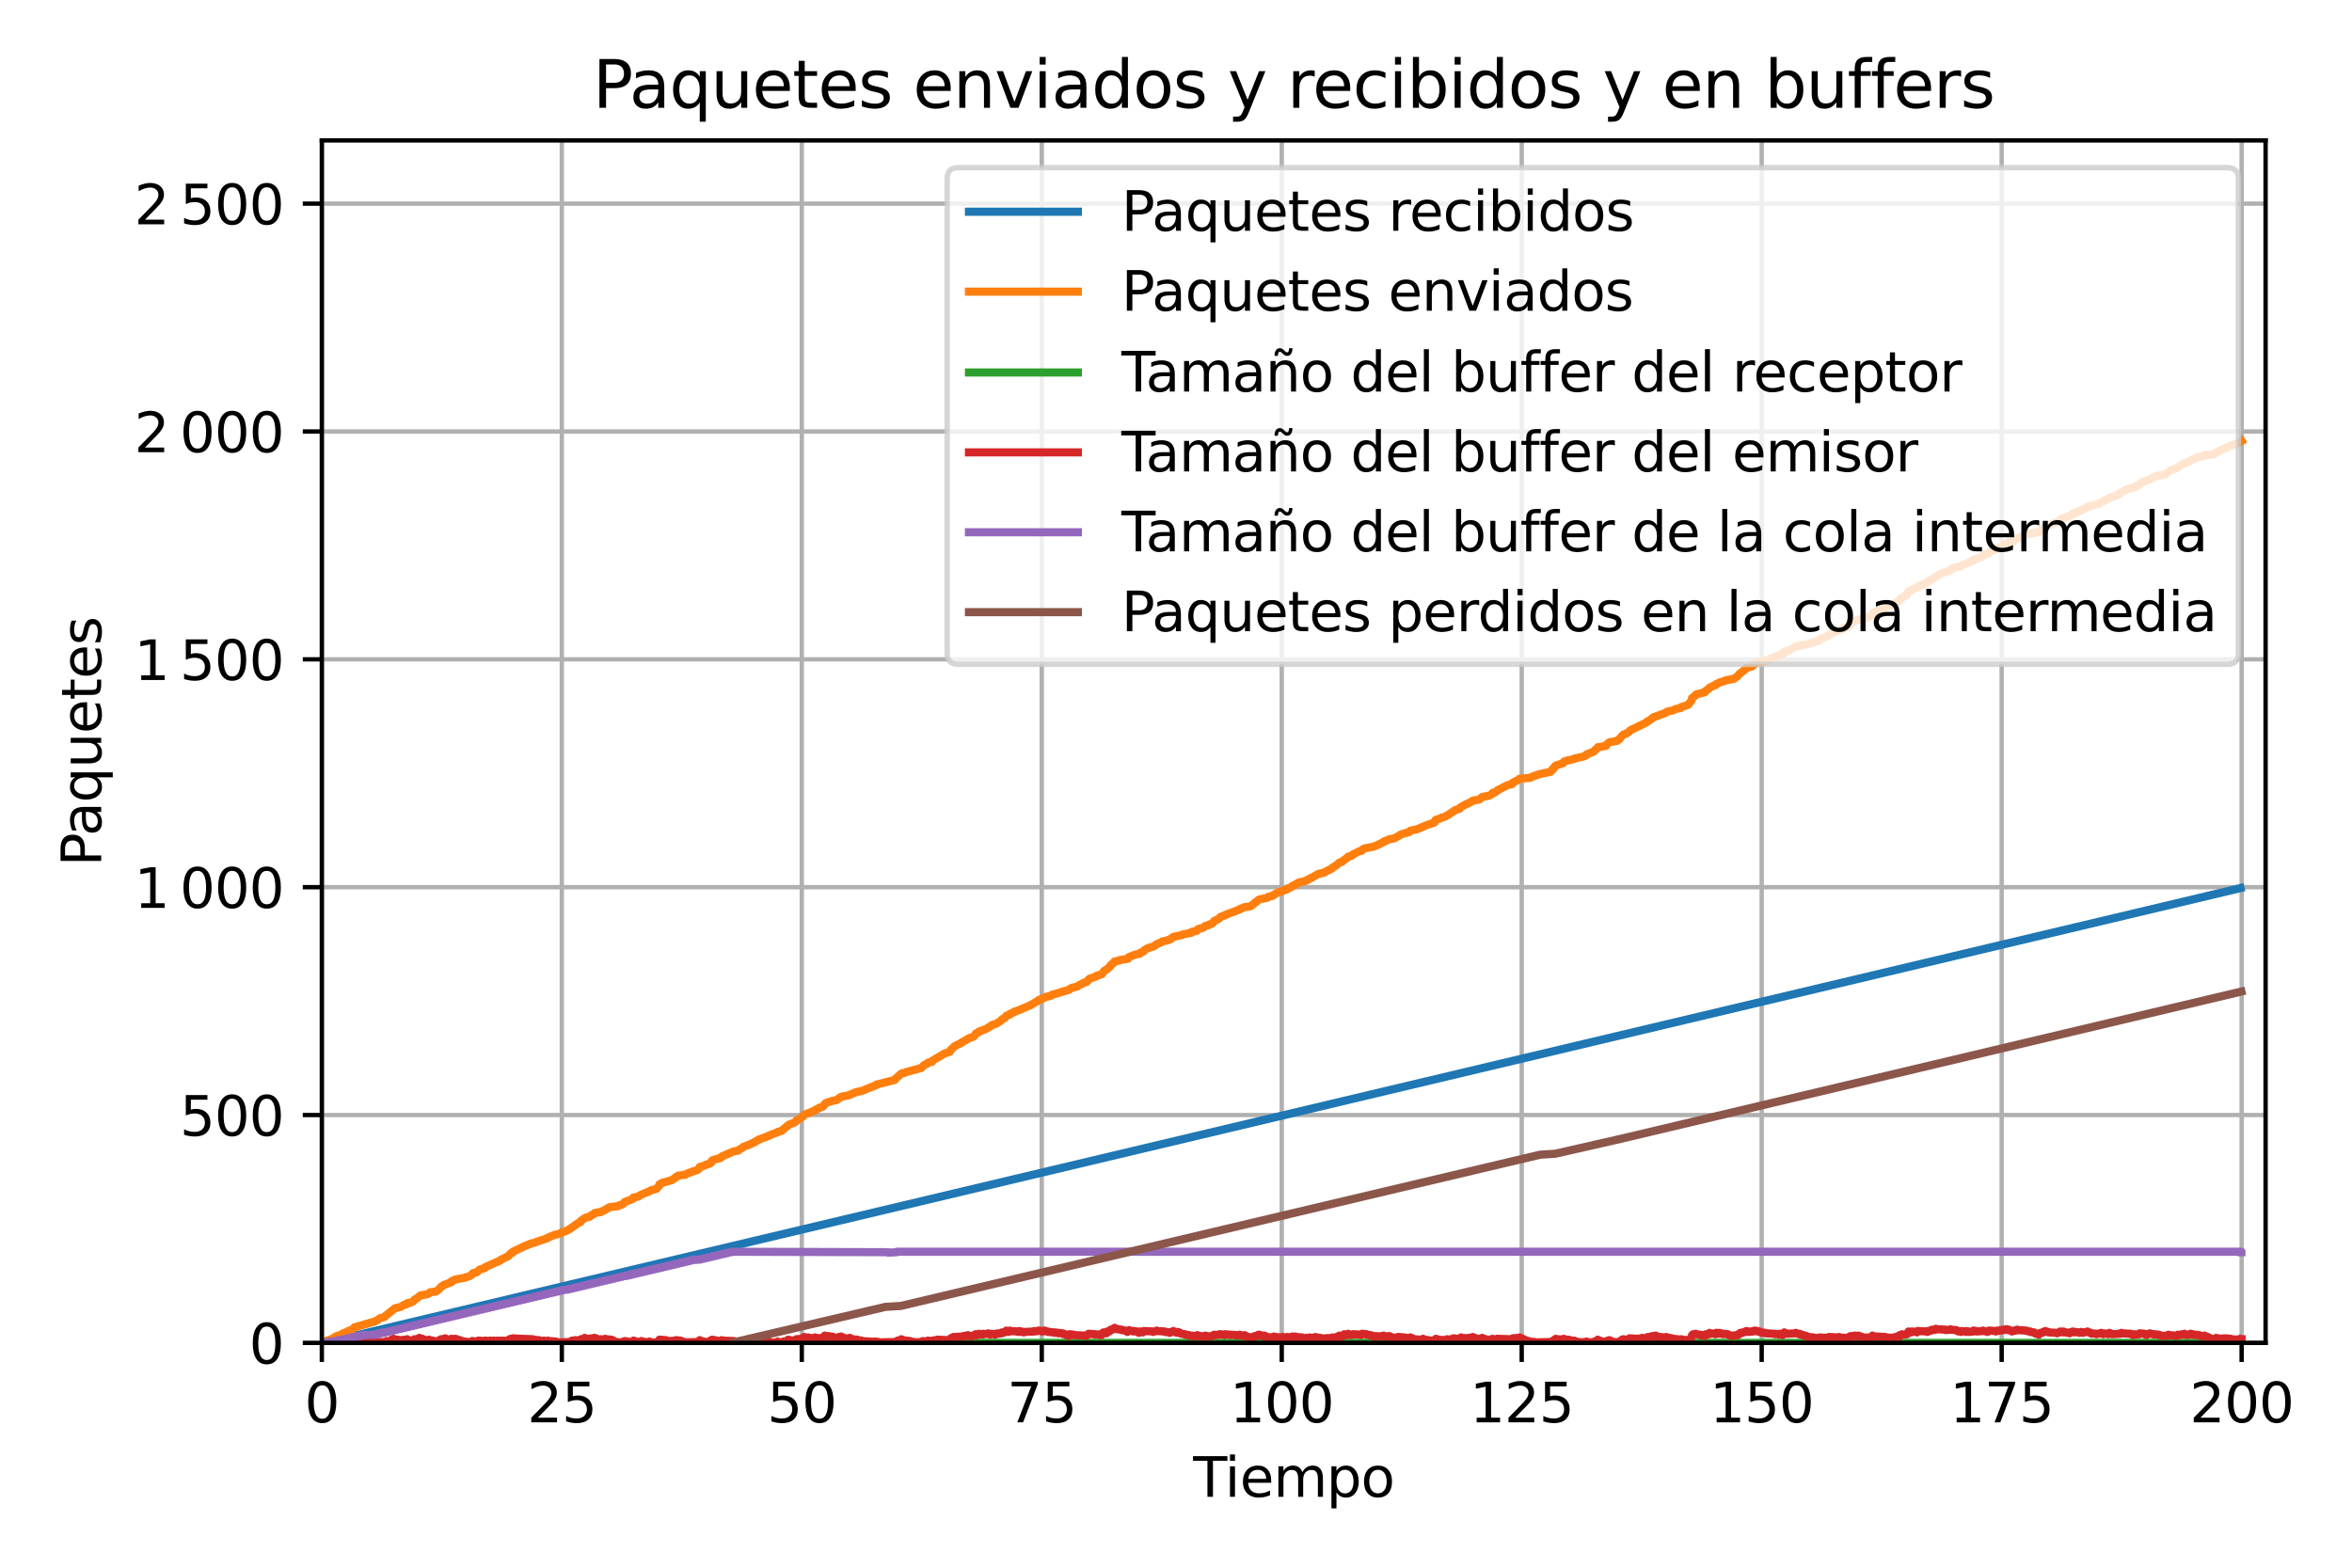 <?xml version="1.0" encoding="utf-8" standalone="no"?>
<!DOCTYPE svg PUBLIC "-//W3C//DTD SVG 1.1//EN"
  "http://www.w3.org/Graphics/SVG/1.1/DTD/svg11.dtd">
<svg xmlns:xlink="http://www.w3.org/1999/xlink" width="432pt" height="288pt" viewBox="0 0 432 288" xmlns="http://www.w3.org/2000/svg" version="1.1">
 <defs>
  <style type="text/css">*{stroke-linejoin: round; stroke-linecap: butt}</style>
 </defs>
 <g id="figure_1">
  <g id="patch_1">
   <path d="M 0 288 
L 432 288 
L 432 0 
L 0 0 
z
" style="fill: #ffffff"/>
  </g>
  <g id="axes_1">
   <g id="patch_2">
    <path d="M 59.112 246.7 
L 416.128 246.7 
L 416.128 25.8 
L 59.112 25.8 
z
" style="fill: #ffffff"/>
   </g>
   <g id="matplotlib.axis_1">
    <g id="xtick_1">
     <g id="line2d_1">
      <path d="M 59.112 246.7 
L 59.112 25.8 
" clip-path="url(#p1587cb451d)" style="fill: none; stroke: #b0b0b0; stroke-width: 0.8; stroke-linecap: square"/>
     </g>
     <g id="line2d_2">
      <defs>
       <path id="m0b16b06855" d="M 0 0 
L 0 3.5 
" style="stroke: #000000; stroke-width: 0.8"/>
      </defs>
      <g>
       <use xlink:href="#m0b16b06855" x="59.112" y="246.7" style="stroke: #000000; stroke-width: 0.8"/>
      </g>
     </g>
     <g id="text_1">
      <!-- 0 -->
      <g transform="translate(55.931 261.298)scale(0.1 -0.1)">
       <defs>
        <path id="DejaVuSans-30" d="M 2034 4250 
Q 1547 4250 1301 3770 
Q 1056 3291 1056 2328 
Q 1056 1369 1301 889 
Q 1547 409 2034 409 
Q 2525 409 2770 889 
Q 3016 1369 3016 2328 
Q 3016 3291 2770 3770 
Q 2525 4250 2034 4250 
z
M 2034 4750 
Q 2819 4750 3233 4129 
Q 3647 3509 3647 2328 
Q 3647 1150 3233 529 
Q 2819 -91 2034 -91 
Q 1250 -91 836 529 
Q 422 1150 422 2328 
Q 422 3509 836 4129 
Q 1250 4750 2034 4750 
z
" transform="scale(0.016)"/>
       </defs>
       <use xlink:href="#DejaVuSans-30"/>
      </g>
     </g>
    </g>
    <g id="xtick_2">
     <g id="line2d_3">
      <path d="M 103.19 246.7 
L 103.19 25.8 
" clip-path="url(#p1587cb451d)" style="fill: none; stroke: #b0b0b0; stroke-width: 0.8; stroke-linecap: square"/>
     </g>
     <g id="line2d_4">
      <g>
       <use xlink:href="#m0b16b06855" x="103.19" y="246.7" style="stroke: #000000; stroke-width: 0.8"/>
      </g>
     </g>
     <g id="text_2">
      <!-- 25 -->
      <g transform="translate(96.827 261.298)scale(0.1 -0.1)">
       <defs>
        <path id="DejaVuSans-32" d="M 1228 531 
L 3431 531 
L 3431 0 
L 469 0 
L 469 531 
Q 828 903 1448 1529 
Q 2069 2156 2228 2338 
Q 2531 2678 2651 2914 
Q 2772 3150 2772 3378 
Q 2772 3750 2511 3984 
Q 2250 4219 1831 4219 
Q 1534 4219 1204 4116 
Q 875 4013 500 3803 
L 500 4441 
Q 881 4594 1212 4672 
Q 1544 4750 1819 4750 
Q 2544 4750 2975 4387 
Q 3406 4025 3406 3419 
Q 3406 3131 3298 2873 
Q 3191 2616 2906 2266 
Q 2828 2175 2409 1742 
Q 1991 1309 1228 531 
z
" transform="scale(0.016)"/>
        <path id="DejaVuSans-35" d="M 691 4666 
L 3169 4666 
L 3169 4134 
L 1269 4134 
L 1269 2991 
Q 1406 3038 1543 3061 
Q 1681 3084 1819 3084 
Q 2600 3084 3056 2656 
Q 3513 2228 3513 1497 
Q 3513 744 3044 326 
Q 2575 -91 1722 -91 
Q 1428 -91 1123 -41 
Q 819 9 494 109 
L 494 744 
Q 775 591 1075 516 
Q 1375 441 1709 441 
Q 2250 441 2565 725 
Q 2881 1009 2881 1497 
Q 2881 1984 2565 2268 
Q 2250 2553 1709 2553 
Q 1456 2553 1204 2497 
Q 953 2441 691 2322 
L 691 4666 
z
" transform="scale(0.016)"/>
       </defs>
       <use xlink:href="#DejaVuSans-32"/>
       <use xlink:href="#DejaVuSans-35" x="63.623"/>
      </g>
     </g>
    </g>
    <g id="xtick_3">
     <g id="line2d_5">
      <path d="M 147.267 246.7 
L 147.267 25.8 
" clip-path="url(#p1587cb451d)" style="fill: none; stroke: #b0b0b0; stroke-width: 0.8; stroke-linecap: square"/>
     </g>
     <g id="line2d_6">
      <g>
       <use xlink:href="#m0b16b06855" x="147.267" y="246.7" style="stroke: #000000; stroke-width: 0.8"/>
      </g>
     </g>
     <g id="text_3">
      <!-- 50 -->
      <g transform="translate(140.904 261.298)scale(0.1 -0.1)">
       <use xlink:href="#DejaVuSans-35"/>
       <use xlink:href="#DejaVuSans-30" x="63.623"/>
      </g>
     </g>
    </g>
    <g id="xtick_4">
     <g id="line2d_7">
      <path d="M 191.344 246.7 
L 191.344 25.8 
" clip-path="url(#p1587cb451d)" style="fill: none; stroke: #b0b0b0; stroke-width: 0.8; stroke-linecap: square"/>
     </g>
     <g id="line2d_8">
      <g>
       <use xlink:href="#m0b16b06855" x="191.344" y="246.7" style="stroke: #000000; stroke-width: 0.8"/>
      </g>
     </g>
     <g id="text_4">
      <!-- 75 -->
      <g transform="translate(184.981 261.298)scale(0.1 -0.1)">
       <defs>
        <path id="DejaVuSans-37" d="M 525 4666 
L 3525 4666 
L 3525 4397 
L 1831 0 
L 1172 0 
L 2766 4134 
L 525 4134 
L 525 4666 
z
" transform="scale(0.016)"/>
       </defs>
       <use xlink:href="#DejaVuSans-37"/>
       <use xlink:href="#DejaVuSans-35" x="63.623"/>
      </g>
     </g>
    </g>
    <g id="xtick_5">
     <g id="line2d_9">
      <path d="M 235.421 246.7 
L 235.421 25.8 
" clip-path="url(#p1587cb451d)" style="fill: none; stroke: #b0b0b0; stroke-width: 0.8; stroke-linecap: square"/>
     </g>
     <g id="line2d_10">
      <g>
       <use xlink:href="#m0b16b06855" x="235.421" y="246.7" style="stroke: #000000; stroke-width: 0.8"/>
      </g>
     </g>
     <g id="text_5">
      <!-- 100 -->
      <g transform="translate(225.877 261.298)scale(0.1 -0.1)">
       <defs>
        <path id="DejaVuSans-31" d="M 794 531 
L 1825 531 
L 1825 4091 
L 703 3866 
L 703 4441 
L 1819 4666 
L 2450 4666 
L 2450 531 
L 3481 531 
L 3481 0 
L 794 0 
L 794 531 
z
" transform="scale(0.016)"/>
       </defs>
       <use xlink:href="#DejaVuSans-31"/>
       <use xlink:href="#DejaVuSans-30" x="63.623"/>
       <use xlink:href="#DejaVuSans-30" x="127.246"/>
      </g>
     </g>
    </g>
    <g id="xtick_6">
     <g id="line2d_11">
      <path d="M 279.498 246.7 
L 279.498 25.8 
" clip-path="url(#p1587cb451d)" style="fill: none; stroke: #b0b0b0; stroke-width: 0.8; stroke-linecap: square"/>
     </g>
     <g id="line2d_12">
      <g>
       <use xlink:href="#m0b16b06855" x="279.498" y="246.7" style="stroke: #000000; stroke-width: 0.8"/>
      </g>
     </g>
     <g id="text_6">
      <!-- 125 -->
      <g transform="translate(269.954 261.298)scale(0.1 -0.1)">
       <use xlink:href="#DejaVuSans-31"/>
       <use xlink:href="#DejaVuSans-32" x="63.623"/>
       <use xlink:href="#DejaVuSans-35" x="127.246"/>
      </g>
     </g>
    </g>
    <g id="xtick_7">
     <g id="line2d_13">
      <path d="M 323.575 246.7 
L 323.575 25.8 
" clip-path="url(#p1587cb451d)" style="fill: none; stroke: #b0b0b0; stroke-width: 0.8; stroke-linecap: square"/>
     </g>
     <g id="line2d_14">
      <g>
       <use xlink:href="#m0b16b06855" x="323.575" y="246.7" style="stroke: #000000; stroke-width: 0.8"/>
      </g>
     </g>
     <g id="text_7">
      <!-- 150 -->
      <g transform="translate(314.031 261.298)scale(0.1 -0.1)">
       <use xlink:href="#DejaVuSans-31"/>
       <use xlink:href="#DejaVuSans-35" x="63.623"/>
       <use xlink:href="#DejaVuSans-30" x="127.246"/>
      </g>
     </g>
    </g>
    <g id="xtick_8">
     <g id="line2d_15">
      <path d="M 367.652 246.7 
L 367.652 25.8 
" clip-path="url(#p1587cb451d)" style="fill: none; stroke: #b0b0b0; stroke-width: 0.8; stroke-linecap: square"/>
     </g>
     <g id="line2d_16">
      <g>
       <use xlink:href="#m0b16b06855" x="367.652" y="246.7" style="stroke: #000000; stroke-width: 0.8"/>
      </g>
     </g>
     <g id="text_8">
      <!-- 175 -->
      <g transform="translate(358.109 261.298)scale(0.1 -0.1)">
       <use xlink:href="#DejaVuSans-31"/>
       <use xlink:href="#DejaVuSans-37" x="63.623"/>
       <use xlink:href="#DejaVuSans-35" x="127.246"/>
      </g>
     </g>
    </g>
    <g id="xtick_9">
     <g id="line2d_17">
      <path d="M 411.729 246.7 
L 411.729 25.8 
" clip-path="url(#p1587cb451d)" style="fill: none; stroke: #b0b0b0; stroke-width: 0.8; stroke-linecap: square"/>
     </g>
     <g id="line2d_18">
      <g>
       <use xlink:href="#m0b16b06855" x="411.729" y="246.7" style="stroke: #000000; stroke-width: 0.8"/>
      </g>
     </g>
     <g id="text_9">
      <!-- 200 -->
      <g transform="translate(402.186 261.298)scale(0.1 -0.1)">
       <use xlink:href="#DejaVuSans-32"/>
       <use xlink:href="#DejaVuSans-30" x="63.623"/>
       <use xlink:href="#DejaVuSans-30" x="127.246"/>
      </g>
     </g>
    </g>
    <g id="text_10">
     <!-- Tiempo -->
     <g transform="translate(219.153 274.977)scale(0.1 -0.1)">
      <defs>
       <path id="DejaVuSans-54" d="M -19 4666 
L 3928 4666 
L 3928 4134 
L 2272 4134 
L 2272 0 
L 1638 0 
L 1638 4134 
L -19 4134 
L -19 4666 
z
" transform="scale(0.016)"/>
       <path id="DejaVuSans-69" d="M 603 3500 
L 1178 3500 
L 1178 0 
L 603 0 
L 603 3500 
z
M 603 4863 
L 1178 4863 
L 1178 4134 
L 603 4134 
L 603 4863 
z
" transform="scale(0.016)"/>
       <path id="DejaVuSans-65" d="M 3597 1894 
L 3597 1613 
L 953 1613 
Q 991 1019 1311 708 
Q 1631 397 2203 397 
Q 2534 397 2845 478 
Q 3156 559 3463 722 
L 3463 178 
Q 3153 47 2828 -22 
Q 2503 -91 2169 -91 
Q 1331 -91 842 396 
Q 353 884 353 1716 
Q 353 2575 817 3079 
Q 1281 3584 2069 3584 
Q 2775 3584 3186 3129 
Q 3597 2675 3597 1894 
z
M 3022 2063 
Q 3016 2534 2758 2815 
Q 2500 3097 2075 3097 
Q 1594 3097 1305 2825 
Q 1016 2553 972 2059 
L 3022 2063 
z
" transform="scale(0.016)"/>
       <path id="DejaVuSans-6d" d="M 3328 2828 
Q 3544 3216 3844 3400 
Q 4144 3584 4550 3584 
Q 5097 3584 5394 3201 
Q 5691 2819 5691 2113 
L 5691 0 
L 5113 0 
L 5113 2094 
Q 5113 2597 4934 2840 
Q 4756 3084 4391 3084 
Q 3944 3084 3684 2787 
Q 3425 2491 3425 1978 
L 3425 0 
L 2847 0 
L 2847 2094 
Q 2847 2600 2669 2842 
Q 2491 3084 2119 3084 
Q 1678 3084 1418 2786 
Q 1159 2488 1159 1978 
L 1159 0 
L 581 0 
L 581 3500 
L 1159 3500 
L 1159 2956 
Q 1356 3278 1631 3431 
Q 1906 3584 2284 3584 
Q 2666 3584 2933 3390 
Q 3200 3197 3328 2828 
z
" transform="scale(0.016)"/>
       <path id="DejaVuSans-70" d="M 1159 525 
L 1159 -1331 
L 581 -1331 
L 581 3500 
L 1159 3500 
L 1159 2969 
Q 1341 3281 1617 3432 
Q 1894 3584 2278 3584 
Q 2916 3584 3314 3078 
Q 3713 2572 3713 1747 
Q 3713 922 3314 415 
Q 2916 -91 2278 -91 
Q 1894 -91 1617 61 
Q 1341 213 1159 525 
z
M 3116 1747 
Q 3116 2381 2855 2742 
Q 2594 3103 2138 3103 
Q 1681 3103 1420 2742 
Q 1159 2381 1159 1747 
Q 1159 1113 1420 752 
Q 1681 391 2138 391 
Q 2594 391 2855 752 
Q 3116 1113 3116 1747 
z
" transform="scale(0.016)"/>
       <path id="DejaVuSans-6f" d="M 1959 3097 
Q 1497 3097 1228 2736 
Q 959 2375 959 1747 
Q 959 1119 1226 758 
Q 1494 397 1959 397 
Q 2419 397 2687 759 
Q 2956 1122 2956 1747 
Q 2956 2369 2687 2733 
Q 2419 3097 1959 3097 
z
M 1959 3584 
Q 2709 3584 3137 3096 
Q 3566 2609 3566 1747 
Q 3566 888 3137 398 
Q 2709 -91 1959 -91 
Q 1206 -91 779 398 
Q 353 888 353 1747 
Q 353 2609 779 3096 
Q 1206 3584 1959 3584 
z
" transform="scale(0.016)"/>
      </defs>
      <use xlink:href="#DejaVuSans-54"/>
      <use xlink:href="#DejaVuSans-69" x="57.959"/>
      <use xlink:href="#DejaVuSans-65" x="85.742"/>
      <use xlink:href="#DejaVuSans-6d" x="147.266"/>
      <use xlink:href="#DejaVuSans-70" x="244.678"/>
      <use xlink:href="#DejaVuSans-6f" x="308.154"/>
     </g>
    </g>
   </g>
   <g id="matplotlib.axis_2">
    <g id="ytick_1">
     <g id="line2d_19">
      <path d="M 59.112 246.7 
L 416.128 246.7 
" clip-path="url(#p1587cb451d)" style="fill: none; stroke: #b0b0b0; stroke-width: 0.8; stroke-linecap: square"/>
     </g>
     <g id="line2d_20">
      <defs>
       <path id="mc850de680d" d="M 0 0 
L -3.5 0 
" style="stroke: #000000; stroke-width: 0.8"/>
      </defs>
      <g>
       <use xlink:href="#mc850de680d" x="59.112" y="246.7" style="stroke: #000000; stroke-width: 0.8"/>
      </g>
     </g>
     <g id="text_11">
      <!-- 0 -->
      <g transform="translate(45.75 250.499)scale(0.1 -0.1)">
       <use xlink:href="#DejaVuSans-30"/>
      </g>
     </g>
    </g>
    <g id="ytick_2">
     <g id="line2d_21">
      <path d="M 59.112 204.842 
L 416.128 204.842 
" clip-path="url(#p1587cb451d)" style="fill: none; stroke: #b0b0b0; stroke-width: 0.8; stroke-linecap: square"/>
     </g>
     <g id="line2d_22">
      <g>
       <use xlink:href="#mc850de680d" x="59.112" y="204.842" style="stroke: #000000; stroke-width: 0.8"/>
      </g>
     </g>
     <g id="text_12">
      <!-- 500 -->
      <g transform="translate(33.025 208.641)scale(0.1 -0.1)">
       <use xlink:href="#DejaVuSans-35"/>
       <use xlink:href="#DejaVuSans-30" x="63.623"/>
       <use xlink:href="#DejaVuSans-30" x="127.246"/>
      </g>
     </g>
    </g>
    <g id="ytick_3">
     <g id="line2d_23">
      <path d="M 59.112 162.983 
L 416.128 162.983 
" clip-path="url(#p1587cb451d)" style="fill: none; stroke: #b0b0b0; stroke-width: 0.8; stroke-linecap: square"/>
     </g>
     <g id="line2d_24">
      <g>
       <use xlink:href="#mc850de680d" x="59.112" y="162.983" style="stroke: #000000; stroke-width: 0.8"/>
      </g>
     </g>
     <g id="text_13">
      <!-- 1 000 -->
      <g transform="translate(24.666 166.783)scale(0.1 -0.1)">
       <defs>
        <path id="DejaVuSans-2009" transform="scale(0.016)"/>
       </defs>
       <use xlink:href="#DejaVuSans-31"/>
       <use xlink:href="#DejaVuSans-2009" x="63.623"/>
       <use xlink:href="#DejaVuSans-30" x="83.594"/>
       <use xlink:href="#DejaVuSans-30" x="147.217"/>
       <use xlink:href="#DejaVuSans-30" x="210.84"/>
      </g>
     </g>
    </g>
    <g id="ytick_4">
     <g id="line2d_25">
      <path d="M 59.112 121.125 
L 416.128 121.125 
" clip-path="url(#p1587cb451d)" style="fill: none; stroke: #b0b0b0; stroke-width: 0.8; stroke-linecap: square"/>
     </g>
     <g id="line2d_26">
      <g>
       <use xlink:href="#mc850de680d" x="59.112" y="121.125" style="stroke: #000000; stroke-width: 0.8"/>
      </g>
     </g>
     <g id="text_14">
      <!-- 1 500 -->
      <g transform="translate(24.666 124.924)scale(0.1 -0.1)">
       <use xlink:href="#DejaVuSans-31"/>
       <use xlink:href="#DejaVuSans-2009" x="63.623"/>
       <use xlink:href="#DejaVuSans-35" x="83.594"/>
       <use xlink:href="#DejaVuSans-30" x="147.217"/>
       <use xlink:href="#DejaVuSans-30" x="210.84"/>
      </g>
     </g>
    </g>
    <g id="ytick_5">
     <g id="line2d_27">
      <path d="M 59.112 79.267 
L 416.128 79.267 
" clip-path="url(#p1587cb451d)" style="fill: none; stroke: #b0b0b0; stroke-width: 0.8; stroke-linecap: square"/>
     </g>
     <g id="line2d_28">
      <g>
       <use xlink:href="#mc850de680d" x="59.112" y="79.267" style="stroke: #000000; stroke-width: 0.8"/>
      </g>
     </g>
     <g id="text_15">
      <!-- 2 000 -->
      <g transform="translate(24.666 83.066)scale(0.1 -0.1)">
       <use xlink:href="#DejaVuSans-32"/>
       <use xlink:href="#DejaVuSans-2009" x="63.623"/>
       <use xlink:href="#DejaVuSans-30" x="83.594"/>
       <use xlink:href="#DejaVuSans-30" x="147.217"/>
       <use xlink:href="#DejaVuSans-30" x="210.84"/>
      </g>
     </g>
    </g>
    <g id="ytick_6">
     <g id="line2d_29">
      <path d="M 59.112 37.409 
L 416.128 37.409 
" clip-path="url(#p1587cb451d)" style="fill: none; stroke: #b0b0b0; stroke-width: 0.8; stroke-linecap: square"/>
     </g>
     <g id="line2d_30">
      <g>
       <use xlink:href="#mc850de680d" x="59.112" y="37.409" style="stroke: #000000; stroke-width: 0.8"/>
      </g>
     </g>
     <g id="text_16">
      <!-- 2 500 -->
      <g transform="translate(24.666 41.208)scale(0.1 -0.1)">
       <use xlink:href="#DejaVuSans-32"/>
       <use xlink:href="#DejaVuSans-2009" x="63.623"/>
       <use xlink:href="#DejaVuSans-35" x="83.594"/>
       <use xlink:href="#DejaVuSans-30" x="147.217"/>
       <use xlink:href="#DejaVuSans-30" x="210.84"/>
      </g>
     </g>
    </g>
    <g id="text_17">
     <!-- Paquetes -->
     <g transform="translate(18.586 159.165)rotate(-90)scale(0.1 -0.1)">
      <defs>
       <path id="DejaVuSans-50" d="M 1259 4147 
L 1259 2394 
L 2053 2394 
Q 2494 2394 2734 2622 
Q 2975 2850 2975 3272 
Q 2975 3691 2734 3919 
Q 2494 4147 2053 4147 
L 1259 4147 
z
M 628 4666 
L 2053 4666 
Q 2838 4666 3239 4311 
Q 3641 3956 3641 3272 
Q 3641 2581 3239 2228 
Q 2838 1875 2053 1875 
L 1259 1875 
L 1259 0 
L 628 0 
L 628 4666 
z
" transform="scale(0.016)"/>
       <path id="DejaVuSans-61" d="M 2194 1759 
Q 1497 1759 1228 1600 
Q 959 1441 959 1056 
Q 959 750 1161 570 
Q 1363 391 1709 391 
Q 2188 391 2477 730 
Q 2766 1069 2766 1631 
L 2766 1759 
L 2194 1759 
z
M 3341 1997 
L 3341 0 
L 2766 0 
L 2766 531 
Q 2569 213 2275 61 
Q 1981 -91 1556 -91 
Q 1019 -91 701 211 
Q 384 513 384 1019 
Q 384 1609 779 1909 
Q 1175 2209 1959 2209 
L 2766 2209 
L 2766 2266 
Q 2766 2663 2505 2880 
Q 2244 3097 1772 3097 
Q 1472 3097 1187 3025 
Q 903 2953 641 2809 
L 641 3341 
Q 956 3463 1253 3523 
Q 1550 3584 1831 3584 
Q 2591 3584 2966 3190 
Q 3341 2797 3341 1997 
z
" transform="scale(0.016)"/>
       <path id="DejaVuSans-71" d="M 947 1747 
Q 947 1113 1208 752 
Q 1469 391 1925 391 
Q 2381 391 2643 752 
Q 2906 1113 2906 1747 
Q 2906 2381 2643 2742 
Q 2381 3103 1925 3103 
Q 1469 3103 1208 2742 
Q 947 2381 947 1747 
z
M 2906 525 
Q 2725 213 2448 61 
Q 2172 -91 1784 -91 
Q 1150 -91 751 415 
Q 353 922 353 1747 
Q 353 2572 751 3078 
Q 1150 3584 1784 3584 
Q 2172 3584 2448 3432 
Q 2725 3281 2906 2969 
L 2906 3500 
L 3481 3500 
L 3481 -1331 
L 2906 -1331 
L 2906 525 
z
" transform="scale(0.016)"/>
       <path id="DejaVuSans-75" d="M 544 1381 
L 544 3500 
L 1119 3500 
L 1119 1403 
Q 1119 906 1312 657 
Q 1506 409 1894 409 
Q 2359 409 2629 706 
Q 2900 1003 2900 1516 
L 2900 3500 
L 3475 3500 
L 3475 0 
L 2900 0 
L 2900 538 
Q 2691 219 2414 64 
Q 2138 -91 1772 -91 
Q 1169 -91 856 284 
Q 544 659 544 1381 
z
M 1991 3584 
L 1991 3584 
z
" transform="scale(0.016)"/>
       <path id="DejaVuSans-74" d="M 1172 4494 
L 1172 3500 
L 2356 3500 
L 2356 3053 
L 1172 3053 
L 1172 1153 
Q 1172 725 1289 603 
Q 1406 481 1766 481 
L 2356 481 
L 2356 0 
L 1766 0 
Q 1100 0 847 248 
Q 594 497 594 1153 
L 594 3053 
L 172 3053 
L 172 3500 
L 594 3500 
L 594 4494 
L 1172 4494 
z
" transform="scale(0.016)"/>
       <path id="DejaVuSans-73" d="M 2834 3397 
L 2834 2853 
Q 2591 2978 2328 3040 
Q 2066 3103 1784 3103 
Q 1356 3103 1142 2972 
Q 928 2841 928 2578 
Q 928 2378 1081 2264 
Q 1234 2150 1697 2047 
L 1894 2003 
Q 2506 1872 2764 1633 
Q 3022 1394 3022 966 
Q 3022 478 2636 193 
Q 2250 -91 1575 -91 
Q 1294 -91 989 -36 
Q 684 19 347 128 
L 347 722 
Q 666 556 975 473 
Q 1284 391 1588 391 
Q 1994 391 2212 530 
Q 2431 669 2431 922 
Q 2431 1156 2273 1281 
Q 2116 1406 1581 1522 
L 1381 1569 
Q 847 1681 609 1914 
Q 372 2147 372 2553 
Q 372 3047 722 3315 
Q 1072 3584 1716 3584 
Q 2034 3584 2315 3537 
Q 2597 3491 2834 3397 
z
" transform="scale(0.016)"/>
      </defs>
      <use xlink:href="#DejaVuSans-50"/>
      <use xlink:href="#DejaVuSans-61" x="55.803"/>
      <use xlink:href="#DejaVuSans-71" x="117.082"/>
      <use xlink:href="#DejaVuSans-75" x="180.559"/>
      <use xlink:href="#DejaVuSans-65" x="243.938"/>
      <use xlink:href="#DejaVuSans-74" x="305.461"/>
      <use xlink:href="#DejaVuSans-65" x="344.67"/>
      <use xlink:href="#DejaVuSans-73" x="406.193"/>
     </g>
    </g>
   </g>
   <g id="line2d_31">
    <path d="M 59.958 246.616 
L 411.517 163.151 
L 411.517 163.151 
" clip-path="url(#p1587cb451d)" style="fill: none; stroke: #1f77b4; stroke-width: 1.5; stroke-linecap: square"/>
   </g>
   <g id="line2d_32">
    <path d="M 59.253 246.616 
L 60.123 246.281 
L 61.035 245.947 
L 61.577 245.612 
L 61.639 245.528 
L 62.682 245.193 
L 62.882 245.026 
L 63.701 244.691 
L 63.937 244.523 
L 64.727 244.272 
L 65.084 243.854 
L 68.831 242.765 
L 69.613 242.347 
L 69.776 242.179 
L 70.667 241.928 
L 70.781 241.761 
L 72.244 240.589 
L 72.458 240.421 
L 72.544 240.338 
L 73.664 240.086 
L 74.116 239.752 
L 74.737 239.584 
L 74.767 239.417 
L 75.578 239.249 
L 75.993 238.998 
L 76.137 238.747 
L 76.614 238.496 
L 77.198 237.993 
L 78.565 237.742 
L 78.971 237.491 
L 79.002 237.407 
L 80.134 237.24 
L 80.544 236.905 
L 80.982 236.487 
L 81.003 236.403 
L 81.456 236.152 
L 81.483 236.068 
L 82.889 235.566 
L 82.91 235.398 
L 83.618 235.063 
L 85.392 234.729 
L 85.517 234.645 
L 86.191 234.477 
L 86.701 234.143 
L 86.81 233.975 
L 86.869 233.891 
L 87.578 233.724 
L 88.129 233.222 
L 89.04 232.97 
L 89.094 232.803 
L 91.922 231.547 
L 91.924 231.464 
L 93.313 230.794 
L 93.439 230.626 
L 93.74 230.375 
L 93.772 230.292 
L 94.164 230.124 
L 94.193 229.957 
L 96.323 228.952 
L 96.481 228.868 
L 97.209 228.617 
L 97.254 228.534 
L 98.489 228.199 
L 98.594 228.115 
L 100.155 227.613 
L 100.545 227.445 
L 100.832 227.278 
L 101.258 227.11 
L 101.854 226.859 
L 102.655 226.692 
L 103.487 226.273 
L 104.084 226.106 
L 104.786 225.687 
L 106.209 224.683 
L 106.606 224.515 
L 106.704 224.264 
L 107.573 223.678 
L 108.371 223.511 
L 108.583 223.259 
L 109.01 223.092 
L 109.21 222.841 
L 110.331 222.673 
L 110.385 222.59 
L 111.024 222.338 
L 111.687 221.92 
L 112.019 221.752 
L 113.536 221.585 
L 113.565 221.501 
L 114.343 221.25 
L 114.5 221.083 
L 114.7 220.915 
L 114.724 220.832 
L 116.234 220.246 
L 116.332 220.078 
L 116.345 219.994 
L 117.269 219.827 
L 117.554 219.576 
L 119.526 218.739 
L 119.605 218.655 
L 120.589 218.404 
L 120.695 218.236 
L 121.026 217.902 
L 121.137 217.567 
L 121.525 217.399 
L 121.57 217.315 
L 123.363 216.813 
L 124.124 216.311 
L 124.133 216.227 
L 124.545 215.976 
L 125.885 215.809 
L 126.107 215.641 
L 127.428 215.139 
L 128.083 214.971 
L 128.357 214.72 
L 128.522 214.385 
L 129.418 214.134 
L 129.643 213.967 
L 130.308 213.799 
L 130.561 213.632 
L 130.698 213.297 
L 130.882 213.13 
L 132.381 212.711 
L 132.558 212.46 
L 133.15 212.209 
L 134.693 211.539 
L 135.623 211.372 
L 135.773 211.204 
L 136.466 210.786 
L 136.512 210.702 
L 138.046 210.116 
L 138.115 210.032 
L 138.732 209.781 
L 138.732 209.697 
L 139.162 209.53 
L 139.316 209.362 
L 141.184 208.693 
L 141.227 208.609 
L 142.789 208.023 
L 142.832 207.939 
L 143.517 207.772 
L 144.728 206.767 
L 144.92 206.6 
L 146.025 206.181 
L 146.236 205.93 
L 146.269 205.846 
L 146.905 205.511 
L 147.48 205.093 
L 147.653 204.842 
L 147.956 204.674 
L 148.459 204.507 
L 149.673 204.005 
L 149.689 203.921 
L 150.461 203.586 
L 150.469 203.502 
L 151.087 203.335 
L 151.631 202.665 
L 152.101 202.498 
L 152.883 202.247 
L 153.674 202.079 
L 154.079 201.828 
L 154.091 201.744 
L 154.488 201.493 
L 155.799 201.242 
L 157.18 200.656 
L 158.325 200.405 
L 161.019 199.316 
L 161.021 199.233 
L 161.742 199.065 
L 164.317 198.396 
L 164.318 198.312 
L 164.634 198.061 
L 165.54 197.224 
L 166.254 197.056 
L 166.346 196.972 
L 169.174 196.219 
L 169.894 195.549 
L 170.378 195.382 
L 170.457 195.214 
L 171.224 195.047 
L 171.228 194.879 
L 173.499 193.54 
L 174.471 193.205 
L 174.622 192.87 
L 174.904 192.619 
L 175.354 192.201 
L 176.001 191.866 
L 176.397 191.698 
L 176.582 191.531 
L 176.926 191.363 
L 178.059 190.694 
L 178.857 190.442 
L 179.254 189.856 
L 179.728 189.689 
L 179.792 189.522 
L 181.137 189.019 
L 182.318 188.266 
L 182.917 188.098 
L 183.589 187.68 
L 184.024 187.345 
L 184.051 187.261 
L 184.632 186.926 
L 184.842 186.592 
L 185.425 186.424 
L 185.486 186.257 
L 186.19 186.006 
L 186.314 185.838 
L 187.132 185.587 
L 187.524 185.42 
L 189.271 184.666 
L 190.716 183.829 
L 190.718 183.745 
L 191.782 183.327 
L 192.063 183.159 
L 193.093 182.908 
L 193.218 182.741 
L 193.925 182.573 
L 194.426 182.406 
L 196.387 181.82 
L 196.405 181.736 
L 196.846 181.485 
L 197.87 181.234 
L 198.354 180.899 
L 198.932 180.648 
L 198.997 180.564 
L 199.583 180.397 
L 200.102 179.81 
L 201.325 179.392 
L 201.343 179.308 
L 201.509 179.224 
L 202.399 178.973 
L 202.533 178.722 
L 202.881 178.304 
L 203.209 178.136 
L 203.753 177.718 
L 203.765 177.634 
L 203.955 177.466 
L 204.005 177.299 
L 204.577 176.88 
L 204.58 176.797 
L 204.72 176.629 
L 205.595 176.462 
L 205.644 176.378 
L 207.19 176.127 
L 207.291 175.96 
L 207.388 175.792 
L 208.291 175.457 
L 208.471 175.374 
L 209.354 175.206 
L 209.432 175.039 
L 210.047 174.788 
L 210.108 174.62 
L 210.637 174.285 
L 211.007 174.118 
L 211.936 173.867 
L 212.455 173.448 
L 213.307 173.113 
L 213.491 172.946 
L 214.413 172.778 
L 214.493 172.695 
L 215.039 172.527 
L 215.047 172.443 
L 215.436 172.192 
L 215.511 172.109 
L 217.096 171.774 
L 217.18 171.69 
L 218.819 171.355 
L 218.904 171.188 
L 219.804 171.02 
L 220.039 170.685 
L 221.009 170.434 
L 221.39 170.099 
L 222.059 169.932 
L 222.08 169.848 
L 222.633 169.681 
L 223.032 169.178 
L 223.805 168.844 
L 223.961 168.676 
L 224.193 168.425 
L 224.974 168.174 
L 225.022 168.09 
L 227.688 167.086 
L 227.692 167.002 
L 228.564 166.667 
L 229.695 166.5 
L 231.271 165.244 
L 232.857 164.909 
L 232.86 164.825 
L 233 164.742 
L 233.742 164.574 
L 233.771 164.49 
L 234.811 163.904 
L 235.523 163.737 
L 235.686 163.569 
L 236.396 163.402 
L 236.45 163.235 
L 237.178 162.983 
L 237.383 162.732 
L 237.912 162.565 
L 237.917 162.481 
L 238.406 162.23 
L 238.477 162.146 
L 239.916 161.811 
L 239.924 161.728 
L 240.385 161.56 
L 240.559 161.393 
L 240.967 161.225 
L 242.125 160.556 
L 243.248 160.305 
L 243.288 160.221 
L 244.647 159.551 
L 244.734 159.384 
L 245.081 159.216 
L 245.541 158.881 
L 246.014 158.463 
L 246.543 158.295 
L 246.683 158.128 
L 247.397 157.626 
L 247.57 157.458 
L 247.628 157.374 
L 248.281 157.207 
L 248.51 157.04 
L 248.528 156.956 
L 249.51 156.454 
L 250.121 156.286 
L 250.167 156.119 
L 250.619 155.868 
L 252.304 155.533 
L 252.741 155.365 
L 254.129 154.696 
L 254.134 154.612 
L 255.01 154.277 
L 255.113 154.193 
L 256.076 154.026 
L 256.37 153.858 
L 256.676 153.691 
L 257.37 153.272 
L 257.927 153.105 
L 258.855 152.854 
L 259.042 152.603 
L 260.238 152.351 
L 262.019 151.598 
L 263.474 151.096 
L 263.601 150.761 
L 263.738 150.593 
L 264.419 150.426 
L 264.482 150.342 
L 264.931 150.175 
L 265.467 150.007 
L 266.675 149.254 
L 267.254 148.835 
L 268.102 148.584 
L 268.22 148.333 
L 269.268 147.747 
L 269.707 147.58 
L 270.452 147.161 
L 270.521 147.077 
L 271.613 146.91 
L 271.965 146.659 
L 272.234 146.491 
L 272.235 146.408 
L 273.574 146.156 
L 274.098 145.822 
L 274.149 145.654 
L 274.772 145.487 
L 275.102 145.152 
L 276.927 144.231 
L 277.707 144.064 
L 277.827 143.812 
L 279.108 143.143 
L 279.115 143.059 
L 281.126 142.892 
L 281.307 142.724 
L 282.748 142.222 
L 283.942 141.971 
L 284.752 141.803 
L 284.773 141.719 
L 285.112 141.468 
L 285.156 141.301 
L 285.422 141.133 
L 285.501 140.882 
L 285.784 140.631 
L 287.104 140.213 
L 287.215 139.961 
L 287.527 139.794 
L 289.085 139.459 
L 289.094 139.375 
L 290.943 138.957 
L 291.295 138.789 
L 291.365 138.622 
L 292.804 138.036 
L 292.961 137.785 
L 293.418 137.45 
L 293.468 137.283 
L 294.954 137.031 
L 295.021 136.864 
L 295.616 136.362 
L 297.005 136.11 
L 297.024 136.027 
L 297.374 135.859 
L 297.512 135.692 
L 297.915 135.19 
L 298.135 135.022 
L 298.209 134.938 
L 298.862 134.687 
L 299.217 134.436 
L 299.32 134.269 
L 299.571 134.101 
L 302.352 132.762 
L 302.479 132.594 
L 303.086 132.26 
L 303.724 131.757 
L 304.664 131.422 
L 305.071 131.255 
L 305.629 131.087 
L 306.025 130.92 
L 306.026 130.836 
L 306.161 130.753 
L 307.3 130.501 
L 307.792 130.25 
L 308.682 130.083 
L 308.763 129.915 
L 310.035 129.497 
L 310.67 128.743 
L 310.789 128.241 
L 311.427 127.739 
L 311.437 127.655 
L 311.581 127.571 
L 313.16 127.153 
L 313.3 126.902 
L 313.718 126.651 
L 313.989 126.399 
L 314.002 126.316 
L 314.612 126.064 
L 314.699 125.981 
L 315.192 125.813 
L 315.273 125.646 
L 315.689 125.478 
L 315.777 125.395 
L 316.911 125.06 
L 316.948 124.976 
L 318.411 124.725 
L 319.138 124.223 
L 319.489 123.804 
L 320.663 122.883 
L 320.874 122.632 
L 321.739 122.465 
L 321.739 122.381 
L 322.259 122.046 
L 322.307 121.879 
L 322.888 121.711 
L 323.776 121.544 
L 323.941 121.46 
L 324.61 121.293 
L 325.084 121.041 
L 326.109 120.707 
L 326.334 120.539 
L 326.875 120.372 
L 327.558 120.037 
L 327.657 119.869 
L 327.724 119.702 
L 328.469 119.535 
L 329.855 118.781 
L 331.41 118.446 
L 332.35 118.279 
L 332.434 118.195 
L 333.921 117.777 
L 334.166 117.609 
L 334.395 117.358 
L 335.669 116.856 
L 336.491 116.27 
L 336.92 116.102 
L 336.946 116.019 
L 337.695 115.851 
L 337.758 115.767 
L 338.628 115.432 
L 338.647 115.349 
L 339.33 115.181 
L 339.663 115.014 
L 339.943 114.512 
L 340.561 114.26 
L 340.83 114.009 
L 341.335 113.842 
L 341.596 113.758 
L 342.894 113.507 
L 342.983 113.34 
L 343.504 113.172 
L 343.752 113.005 
L 344.107 112.502 
L 344.662 112.335 
L 348.345 110.744 
L 348.421 110.577 
L 348.834 110.409 
L 349.016 109.991 
L 350.301 109.237 
L 350.334 109.07 
L 350.443 108.903 
L 350.55 108.651 
L 350.625 108.568 
L 351.117 108.4 
L 351.322 108.233 
L 352.174 107.982 
L 352.308 107.731 
L 353.806 107.061 
L 354.105 106.893 
L 354.231 106.726 
L 354.68 106.559 
L 354.689 106.475 
L 356.663 105.303 
L 357.197 105.135 
L 357.981 104.884 
L 358.673 104.382 
L 360.296 103.963 
L 360.326 103.88 
L 362.421 102.959 
L 362.523 102.791 
L 362.694 102.708 
L 363.683 102.456 
L 364.199 102.122 
L 364.219 102.038 
L 364.495 101.87 
L 365.232 101.703 
L 365.404 101.368 
L 366.067 101.117 
L 367.056 100.698 
L 368.93 99.61 
L 369.836 99.443 
L 369.845 99.359 
L 370.111 99.191 
L 370.301 99.024 
L 371.864 98.271 
L 373.055 98.019 
L 373.082 97.936 
L 374.488 97.768 
L 375.273 97.015 
L 375.581 96.764 
L 375.687 96.68 
L 377.037 96.261 
L 377.198 96.094 
L 378.089 95.843 
L 378.532 95.341 
L 379.619 95.006 
L 379.642 94.922 
L 380.201 94.755 
L 380.652 94.503 
L 380.706 94.336 
L 381.354 94.168 
L 381.486 94.001 
L 382.196 93.834 
L 382.3 93.666 
L 383.029 93.415 
L 383.327 93.164 
L 383.401 93.08 
L 384.441 92.913 
L 384.659 92.745 
L 385.359 92.578 
L 386.952 91.741 
L 387.461 91.49 
L 387.468 91.406 
L 388.554 91.155 
L 388.645 90.987 
L 389.239 90.82 
L 389.32 90.652 
L 389.391 90.569 
L 389.794 90.318 
L 390.157 90.15 
L 390.51 89.983 
L 390.572 89.899 
L 392.022 89.564 
L 392.053 89.48 
L 392.476 89.313 
L 392.503 89.229 
L 392.9 89.062 
L 393.252 88.727 
L 394.814 88.057 
L 395.131 87.89 
L 395.967 87.555 
L 396.035 87.471 
L 397.748 87.136 
L 397.808 87.053 
L 398.159 86.801 
L 398.582 86.467 
L 398.96 86.299 
L 399.971 85.964 
L 400.209 85.713 
L 400.5 85.546 
L 400.728 85.378 
L 401.136 85.211 
L 401.229 85.043 
L 401.936 84.876 
L 402.742 84.374 
L 403.459 84.123 
L 403.493 84.039 
L 404.709 83.788 
L 404.914 83.62 
L 406.698 83.453 
L 406.848 83.285 
L 407.993 82.616 
L 408.444 82.448 
L 409.205 82.113 
L 409.507 81.946 
L 410.289 81.695 
L 410.368 81.611 
L 411.224 81.36 
L 411.722 81.025 
L 411.722 81.025 
" clip-path="url(#p1587cb451d)" style="fill: none; stroke: #ff7f0e; stroke-width: 1.5; stroke-linecap: square"/>
   </g>
   <g id="line2d_33">
    <path d="M 59.782 246.7 
L 59.782 246.616 
L 59.782 246.7 
L 411.694 246.7 
L 411.694 246.7 
" clip-path="url(#p1587cb451d)" style="fill: none; stroke: #2ca02c; stroke-width: 1.5; stroke-linecap: square"/>
   </g>
   <g id="line2d_34">
    <path d="M 59.253 246.7 
L 59.253 246.616 
L 59.253 246.7 
L 61.577 246.616 
L 61.639 246.449 
L 61.643 246.533 
L 61.995 246.616 
L 61.995 246.7 
L 62.041 246.533 
L 62.348 246.616 
L 62.348 246.7 
L 62.767 246.616 
L 62.767 246.533 
L 62.802 246.616 
L 64.816 246.533 
L 64.816 246.449 
L 64.89 246.533 
L 65.004 246.449 
L 65.004 246.365 
L 65.084 246.365 
L 65.596 246.449 
L 65.596 246.533 
L 65.948 246.616 
L 65.948 246.7 
L 65.955 246.616 
L 70.948 246.533 
L 70.985 246.365 
L 71.242 246.449 
L 71.242 246.533 
L 71.247 246.449 
L 71.807 246.365 
L 71.879 246.114 
L 72.288 246.03 
L 72.288 245.947 
L 72.3 246.03 
L 73.005 246.114 
L 73.005 246.198 
L 73.051 246.114 
L 73.358 246.198 
L 73.358 246.281 
L 73.462 246.198 
L 74.767 246.114 
L 74.767 246.03 
L 74.768 246.114 
L 75.121 246.198 
L 75.121 246.281 
L 76.113 246.198 
L 76.137 246.03 
L 76.179 246.114 
L 76.694 246.03 
L 76.694 245.947 
L 76.763 245.947 
L 77.021 245.863 
L 77.021 245.779 
L 77.06 245.863 
L 77.589 245.947 
L 77.589 246.03 
L 77.942 246.114 
L 77.942 246.198 
L 77.983 246.114 
L 78.294 246.198 
L 78.294 246.281 
L 78.793 246.198 
L 78.793 246.114 
L 78.823 246.198 
L 79.529 246.281 
L 79.529 246.365 
L 79.881 246.449 
L 79.881 246.533 
L 79.947 246.449 
L 80.544 246.365 
L 80.544 246.281 
L 80.586 246.365 
L 80.707 246.281 
L 80.707 246.198 
L 80.763 246.281 
L 80.909 246.198 
L 81.003 246.03 
L 81.787 245.947 
L 81.787 245.863 
L 81.821 245.947 
L 82.173 246.03 
L 82.173 246.114 
L 82.91 246.03 
L 82.91 245.947 
L 83.584 246.03 
L 83.584 246.114 
L 83.618 245.947 
L 83.936 246.03 
L 83.936 246.114 
L 84.465 246.198 
L 84.465 246.281 
L 84.818 246.365 
L 84.818 246.449 
L 84.909 246.365 
L 85.17 246.449 
L 85.17 246.533 
L 85.28 246.449 
L 85.876 246.533 
L 85.876 246.616 
L 86.701 246.533 
L 86.708 246.365 
L 86.81 246.365 
L 87.286 246.449 
L 87.286 246.533 
L 87.718 246.449 
L 87.718 246.365 
L 87.815 246.449 
L 87.856 246.365 
L 87.856 246.281 
L 88.873 246.365 
L 88.873 246.449 
L 89.094 246.365 
L 89.094 246.281 
L 89.931 246.365 
L 89.931 246.449 
L 90.004 246.281 
L 90.636 246.365 
L 90.636 246.449 
L 90.716 246.281 
L 90.989 246.365 
L 90.989 246.449 
L 91.33 246.365 
L 91.33 246.281 
L 91.341 246.365 
L 91.694 246.449 
L 91.694 246.533 
L 91.797 246.449 
L 91.924 246.365 
L 91.924 246.281 
L 92.399 246.365 
L 92.399 246.449 
L 92.469 246.281 
L 93.104 246.365 
L 93.104 246.449 
L 93.199 246.365 
L 93.349 246.281 
L 93.439 246.114 
L 93.457 246.198 
L 93.74 246.114 
L 93.772 245.947 
L 93.809 246.03 
L 94.193 245.947 
L 94.193 245.863 
L 95.573 245.947 
L 95.573 246.03 
L 95.683 245.947 
L 97.865 246.03 
L 97.865 246.114 
L 98.922 246.198 
L 98.922 246.281 
L 98.924 246.198 
L 99.275 246.281 
L 99.275 246.365 
L 99.804 246.449 
L 99.804 246.533 
L 99.898 246.281 
L 100.333 246.365 
L 100.333 246.449 
L 100.634 246.365 
L 100.634 246.281 
L 100.686 246.365 
L 102.096 246.449 
L 102.096 246.533 
L 102.625 246.616 
L 102.625 246.7 
L 102.655 246.616 
L 104.9 246.533 
L 104.903 246.365 
L 104.919 246.449 
L 105.079 246.365 
L 105.079 246.281 
L 105.096 246.365 
L 105.611 246.281 
L 105.611 246.198 
L 105.696 246.198 
L 106.506 246.281 
L 106.506 246.365 
L 106.606 246.198 
L 106.704 246.114 
L 106.704 246.03 
L 107.38 245.947 
L 107.386 245.779 
L 107.388 245.863 
L 107.917 245.947 
L 107.917 246.03 
L 108.583 245.947 
L 108.583 245.863 
L 108.622 245.947 
L 108.974 246.03 
L 108.974 246.114 
L 109.01 245.947 
L 109.109 245.863 
L 109.109 245.779 
L 109.21 245.779 
L 109.503 245.863 
L 109.503 245.947 
L 109.856 246.03 
L 109.856 246.114 
L 109.939 246.03 
L 110.209 246.114 
L 110.209 246.198 
L 110.385 246.114 
L 110.385 246.03 
L 110.385 246.114 
L 111.166 246.03 
L 111.166 245.947 
L 111.266 246.03 
L 112.324 246.114 
L 112.324 246.198 
L 112.677 246.281 
L 112.677 246.365 
L 113.03 246.449 
L 113.03 246.533 
L 113.911 246.616 
L 113.911 246.7 
L 113.979 246.616 
L 114.5 246.533 
L 114.5 246.449 
L 114.513 246.533 
L 114.724 246.449 
L 114.724 246.365 
L 115.218 246.449 
L 115.218 246.533 
L 115.322 246.449 
L 115.571 246.533 
L 115.571 246.616 
L 115.675 246.533 
L 115.923 246.616 
L 115.923 246.7 
L 115.965 246.616 
L 116.234 246.533 
L 116.345 246.281 
L 116.629 246.365 
L 116.629 246.449 
L 116.981 246.533 
L 116.981 246.616 
L 117.059 246.533 
L 117.789 246.449 
L 117.789 246.365 
L 117.863 246.449 
L 118.568 246.533 
L 118.568 246.616 
L 119.271 246.533 
L 119.271 246.449 
L 119.273 246.533 
L 119.978 246.616 
L 119.978 246.7 
L 120.695 246.616 
L 120.695 246.533 
L 120.765 246.616 
L 120.953 246.533 
L 121.026 246.365 
L 121.101 246.281 
L 121.104 246.114 
L 121.137 246.114 
L 122.352 246.198 
L 122.352 246.281 
L 122.881 246.365 
L 122.881 246.449 
L 122.983 246.365 
L 124.133 246.281 
L 124.133 246.198 
L 124.997 246.281 
L 124.997 246.365 
L 125.349 246.449 
L 125.349 246.533 
L 125.405 246.449 
L 125.702 246.533 
L 125.702 246.616 
L 128.357 246.533 
L 128.443 246.365 
L 128.522 246.281 
L 128.522 246.198 
L 128.546 246.281 
L 128.898 246.365 
L 128.898 246.449 
L 130.132 246.533 
L 130.132 246.616 
L 130.308 246.533 
L 130.308 246.449 
L 130.309 246.533 
L 130.576 246.449 
L 130.597 246.198 
L 130.661 246.281 
L 130.816 246.198 
L 130.816 246.114 
L 130.882 246.114 
L 131.19 246.198 
L 131.19 246.281 
L 131.257 246.198 
L 131.719 246.281 
L 131.719 246.365 
L 132.072 246.449 
L 132.072 246.533 
L 132.128 246.449 
L 132.416 246.365 
L 132.416 246.281 
L 132.424 246.365 
L 132.558 246.281 
L 132.558 246.198 
L 132.601 246.281 
L 134.893 246.365 
L 134.893 246.449 
L 135.245 246.533 
L 135.245 246.616 
L 135.773 246.533 
L 135.773 246.449 
L 135.774 246.533 
L 136.303 246.616 
L 136.303 246.7 
L 136.383 246.616 
L 136.463 246.533 
L 136.466 246.365 
L 136.512 246.365 
L 137.008 246.449 
L 137.008 246.533 
L 138.732 246.449 
L 138.732 246.365 
L 138.772 246.449 
L 140.535 246.533 
L 140.535 246.616 
L 141.227 246.533 
L 141.227 246.449 
L 141.24 246.533 
L 141.769 246.616 
L 141.769 246.7 
L 142.789 246.616 
L 142.832 246.449 
L 142.848 246.533 
L 143.2 246.616 
L 143.2 246.7 
L 143.634 246.616 
L 143.634 246.533 
L 143.741 246.616 
L 143.894 246.533 
L 143.894 246.449 
L 143.924 246.449 
L 144.671 246.365 
L 144.764 246.114 
L 145.151 246.198 
L 145.151 246.281 
L 145.211 246.198 
L 145.504 246.281 
L 145.504 246.365 
L 145.562 246.281 
L 146.236 246.198 
L 146.269 246.03 
L 147.48 245.947 
L 147.511 245.779 
L 147.73 245.695 
L 147.73 245.612 
L 147.796 245.695 
L 148.325 245.779 
L 148.325 245.863 
L 148.459 245.779 
L 148.459 245.695 
L 148.501 245.779 
L 149.559 245.863 
L 149.559 245.947 
L 149.63 245.863 
L 149.689 245.779 
L 149.689 245.695 
L 149.735 245.779 
L 150.97 245.863 
L 150.97 245.947 
L 151.045 245.863 
L 151.207 245.779 
L 151.256 245.612 
L 151.485 245.528 
L 151.488 245.361 
L 151.499 245.444 
L 152.027 245.528 
L 152.027 245.612 
L 152.101 245.444 
L 152.556 245.528 
L 152.556 245.612 
L 152.612 245.528 
L 153.085 245.612 
L 153.085 245.695 
L 153.438 245.779 
L 153.438 245.863 
L 154.079 245.779 
L 154.091 245.612 
L 154.143 245.695 
L 154.488 245.612 
L 154.488 245.528 
L 154.496 245.612 
L 154.848 245.695 
L 154.848 245.779 
L 155.377 245.863 
L 155.377 245.947 
L 155.43 245.863 
L 155.73 245.947 
L 155.73 246.03 
L 155.799 245.947 
L 156.079 245.863 
L 156.079 245.779 
L 156.083 245.863 
L 156.435 245.947 
L 156.435 246.03 
L 157.493 246.114 
L 157.493 246.198 
L 158.198 246.281 
L 158.198 246.365 
L 159.609 246.449 
L 159.609 246.533 
L 159.706 246.449 
L 160.49 246.533 
L 160.49 246.616 
L 160.588 246.449 
L 161.372 246.533 
L 161.372 246.616 
L 164.634 246.533 
L 164.634 246.449 
L 164.728 246.449 
L 164.852 246.365 
L 164.852 246.281 
L 164.901 246.365 
L 165.346 246.281 
L 165.346 246.198 
L 165.43 246.281 
L 165.495 246.198 
L 165.54 246.03 
L 165.783 246.114 
L 165.783 246.198 
L 166.136 246.281 
L 166.136 246.365 
L 166.236 246.281 
L 167.193 246.365 
L 167.193 246.449 
L 167.899 246.533 
L 167.899 246.616 
L 169.428 246.533 
L 169.492 246.365 
L 169.526 246.449 
L 170.457 246.365 
L 170.457 246.281 
L 170.76 246.365 
L 170.76 246.449 
L 171.228 246.365 
L 171.228 246.281 
L 171.289 246.365 
L 171.714 246.281 
L 171.714 246.198 
L 171.818 246.281 
L 172.158 246.198 
L 172.158 246.114 
L 172.175 246.114 
L 174.11 246.198 
L 174.11 246.281 
L 174.158 246.198 
L 174.545 246.114 
L 174.622 245.863 
L 174.639 245.947 
L 174.79 245.863 
L 174.79 245.779 
L 174.815 245.863 
L 174.967 245.779 
L 174.967 245.695 
L 174.992 245.779 
L 175.139 245.695 
L 175.139 245.612 
L 175.247 245.612 
L 176.926 245.528 
L 176.926 245.444 
L 176.931 245.528 
L 177.352 245.444 
L 177.352 245.361 
L 177.46 245.444 
L 177.793 245.361 
L 177.793 245.277 
L 177.813 245.361 
L 178.342 245.444 
L 178.342 245.528 
L 178.391 245.444 
L 179.027 245.361 
L 179.04 245.193 
L 179.047 245.277 
L 179.198 245.193 
L 179.198 245.109 
L 179.254 245.109 
L 179.576 245.193 
L 179.576 245.277 
L 179.646 245.193 
L 179.792 245.109 
L 179.792 245.026 
L 180.457 245.109 
L 180.457 245.193 
L 180.632 245.109 
L 180.632 245.026 
L 180.634 245.109 
L 181.511 245.026 
L 181.511 244.942 
L 181.515 245.026 
L 181.868 245.109 
L 181.868 245.193 
L 181.953 245.026 
L 182.749 245.109 
L 182.749 245.193 
L 182.917 245.109 
L 182.917 245.026 
L 182.926 245.109 
L 183.22 245.026 
L 183.22 244.942 
L 183.278 245.026 
L 183.889 244.942 
L 183.889 244.858 
L 183.984 244.942 
L 184.051 244.858 
L 184.051 244.775 
L 184.16 244.858 
L 184.495 244.775 
L 184.495 244.691 
L 184.512 244.775 
L 184.656 244.691 
L 184.656 244.607 
L 184.726 244.607 
L 184.842 244.523 
L 184.842 244.44 
L 184.865 244.523 
L 185.218 244.607 
L 185.218 244.691 
L 185.461 244.607 
L 185.486 244.44 
L 185.57 244.523 
L 186.981 244.607 
L 186.981 244.691 
L 187.132 244.607 
L 187.132 244.523 
L 187.24 244.523 
L 187.51 244.607 
L 187.51 244.691 
L 187.524 244.607 
L 188.039 244.691 
L 188.039 244.775 
L 188.121 244.691 
L 189.97 244.607 
L 189.97 244.523 
L 189.978 244.607 
L 190.718 244.523 
L 190.718 244.44 
L 191.388 244.523 
L 191.388 244.607 
L 191.906 244.523 
L 191.906 244.44 
L 191.917 244.523 
L 192.446 244.607 
L 192.446 244.691 
L 193.68 244.775 
L 193.68 244.858 
L 193.753 244.775 
L 194.386 244.858 
L 194.386 244.942 
L 194.426 244.858 
L 195.091 244.942 
L 195.091 245.026 
L 195.182 244.942 
L 195.444 245.026 
L 195.444 245.109 
L 195.796 245.193 
L 195.796 245.277 
L 196.325 245.361 
L 196.325 245.444 
L 196.405 245.109 
L 197.207 245.193 
L 197.207 245.277 
L 199.499 245.361 
L 199.499 245.444 
L 199.583 245.277 
L 199.841 245.193 
L 199.932 245.026 
L 201.085 245.109 
L 201.085 245.193 
L 201.124 245.109 
L 201.967 245.193 
L 201.967 245.277 
L 202.04 245.109 
L 202.32 245.193 
L 202.32 245.277 
L 202.416 245.109 
L 202.602 245.026 
L 202.665 244.775 
L 202.713 244.775 
L 203.201 244.858 
L 203.201 244.942 
L 203.209 244.775 
L 203.342 244.691 
L 203.342 244.607 
L 203.377 244.691 
L 203.765 244.607 
L 203.765 244.523 
L 203.961 244.44 
L 204.005 244.272 
L 204.577 244.189 
L 204.58 244.021 
L 204.612 244.105 
L 204.72 244.021 
L 204.72 243.937 
L 204.788 244.021 
L 205.141 244.105 
L 205.141 244.189 
L 206.022 244.272 
L 206.022 244.356 
L 206.727 244.44 
L 206.727 244.523 
L 207.08 244.607 
L 207.08 244.691 
L 207.19 244.607 
L 207.357 244.523 
L 207.388 244.356 
L 207.433 244.44 
L 208.138 244.523 
L 208.138 244.607 
L 208.172 244.523 
L 208.843 244.607 
L 208.843 244.691 
L 209.196 244.775 
L 209.196 244.858 
L 209.273 244.775 
L 209.365 244.691 
L 209.365 244.607 
L 209.432 244.607 
L 209.901 244.691 
L 209.901 244.775 
L 209.987 244.691 
L 210.059 244.607 
L 210.059 244.523 
L 210.108 244.523 
L 211.84 244.607 
L 211.84 244.691 
L 211.936 244.607 
L 212.455 244.523 
L 212.455 244.44 
L 212.545 244.523 
L 213.956 244.607 
L 213.956 244.691 
L 214.838 244.775 
L 214.838 244.858 
L 215.047 244.775 
L 215.047 244.691 
L 215.511 244.607 
L 215.511 244.523 
L 215.543 244.607 
L 215.895 244.691 
L 215.895 244.775 
L 215.999 244.691 
L 216.248 244.775 
L 216.248 244.858 
L 216.349 244.691 
L 216.601 244.775 
L 216.601 244.858 
L 216.953 244.942 
L 216.953 245.026 
L 217.658 245.109 
L 217.658 245.193 
L 218.364 245.277 
L 218.364 245.361 
L 218.418 245.277 
L 218.716 245.361 
L 218.716 245.444 
L 218.819 245.361 
L 219.422 245.444 
L 219.422 245.528 
L 219.9 245.444 
L 219.92 245.277 
L 219.95 245.361 
L 220.479 245.444 
L 220.479 245.528 
L 220.57 245.444 
L 220.832 245.528 
L 220.832 245.612 
L 221.087 245.528 
L 221.087 245.444 
L 221.185 245.528 
L 221.39 245.444 
L 221.39 245.361 
L 221.714 245.444 
L 221.714 245.528 
L 222.714 245.444 
L 222.714 245.361 
L 222.798 245.361 
L 223.032 245.277 
L 223.032 245.193 
L 223.124 245.277 
L 223.961 245.193 
L 223.961 245.109 
L 224.067 245.109 
L 224.887 245.193 
L 224.887 245.277 
L 224.974 245.109 
L 225.945 245.193 
L 225.945 245.277 
L 226.028 245.193 
L 227.179 245.277 
L 227.179 245.361 
L 227.692 245.277 
L 227.692 245.193 
L 227.708 245.277 
L 228.413 245.361 
L 228.413 245.444 
L 228.564 245.361 
L 228.564 245.277 
L 228.59 245.361 
L 228.942 245.444 
L 228.942 245.528 
L 229.295 245.612 
L 229.295 245.695 
L 230.26 245.612 
L 230.26 245.528 
L 230.353 245.612 
L 230.485 245.528 
L 230.485 245.444 
L 230.59 245.444 
L 231.004 245.361 
L 231.004 245.277 
L 231.058 245.361 
L 231.186 245.277 
L 231.186 245.193 
L 231.271 245.193 
L 231.587 245.277 
L 231.587 245.361 
L 232.116 245.444 
L 232.116 245.528 
L 232.251 245.444 
L 232.251 245.361 
L 232.292 245.444 
L 232.645 245.528 
L 232.645 245.612 
L 233.526 245.695 
L 233.526 245.779 
L 233.771 245.695 
L 233.771 245.612 
L 233.879 245.695 
L 233.982 245.612 
L 233.982 245.528 
L 234.055 245.612 
L 235.289 245.695 
L 235.289 245.779 
L 235.579 245.695 
L 235.579 245.612 
L 235.686 245.612 
L 235.995 245.695 
L 235.995 245.779 
L 236.45 245.695 
L 236.45 245.612 
L 236.523 245.695 
L 237.383 245.612 
L 237.383 245.528 
L 237.405 245.612 
L 237.758 245.695 
L 237.758 245.779 
L 237.781 245.695 
L 237.917 245.612 
L 237.917 245.528 
L 237.934 245.612 
L 239.168 245.695 
L 239.168 245.779 
L 239.521 245.863 
L 239.521 245.947 
L 239.533 245.863 
L 239.873 245.947 
L 239.873 246.03 
L 239.924 245.779 
L 240.226 245.863 
L 240.226 245.947 
L 240.333 245.863 
L 240.559 245.779 
L 240.559 245.695 
L 240.579 245.779 
L 240.931 245.863 
L 240.931 245.947 
L 240.967 245.779 
L 241.619 245.695 
L 241.619 245.612 
L 241.636 245.695 
L 242.518 245.779 
L 242.518 245.863 
L 243.223 245.947 
L 243.223 246.03 
L 243.288 245.863 
L 244.734 245.779 
L 244.734 245.695 
L 244.81 245.779 
L 245.541 245.695 
L 245.65 245.528 
L 246.014 245.444 
L 246.014 245.361 
L 246.044 245.444 
L 246.397 245.528 
L 246.397 245.612 
L 246.464 245.528 
L 246.56 245.444 
L 246.56 245.361 
L 246.573 245.444 
L 246.804 245.361 
L 246.906 245.109 
L 247.278 245.193 
L 247.278 245.277 
L 247.57 245.193 
L 247.628 245.026 
L 247.631 245.109 
L 247.983 245.193 
L 247.983 245.277 
L 248.51 245.193 
L 248.51 245.109 
L 248.528 245.109 
L 249.923 245.193 
L 249.923 245.277 
L 250.122 245.193 
L 250.167 245.026 
L 250.981 245.109 
L 250.981 245.193 
L 251.686 245.277 
L 251.686 245.361 
L 251.723 245.277 
L 252.039 245.361 
L 252.039 245.444 
L 252.568 245.528 
L 252.568 245.612 
L 252.741 245.528 
L 252.741 245.444 
L 252.744 245.528 
L 254.134 245.444 
L 254.134 245.361 
L 254.154 245.444 
L 254.683 245.528 
L 254.683 245.612 
L 255.01 245.528 
L 255.01 245.444 
L 255.113 245.444 
L 255.388 245.528 
L 255.388 245.612 
L 255.741 245.695 
L 255.741 245.779 
L 256.785 245.695 
L 256.785 245.612 
L 256.831 245.612 
L 257.857 245.695 
L 257.857 245.779 
L 257.927 245.695 
L 258.209 245.779 
L 258.209 245.863 
L 258.311 245.779 
L 258.562 245.863 
L 258.562 245.947 
L 258.951 245.863 
L 259.042 245.695 
L 259.267 245.779 
L 259.267 245.863 
L 259.62 245.947 
L 259.62 246.03 
L 261.03 246.114 
L 261.03 246.198 
L 261.067 246.114 
L 261.365 246.03 
L 261.365 245.947 
L 261.383 246.03 
L 261.736 246.114 
L 261.736 246.198 
L 261.817 246.114 
L 262.264 246.198 
L 262.264 246.281 
L 262.331 246.198 
L 262.793 246.281 
L 262.793 246.365 
L 263.48 246.281 
L 263.534 246.114 
L 263.738 246.03 
L 263.738 245.947 
L 264.028 246.03 
L 264.028 246.114 
L 265.438 246.198 
L 265.438 246.281 
L 265.467 246.198 
L 265.78 246.114 
L 265.78 246.03 
L 265.791 246.114 
L 266.143 246.198 
L 266.143 246.281 
L 266.2 246.198 
L 266.412 246.114 
L 266.412 246.03 
L 266.496 246.114 
L 266.777 246.03 
L 266.777 245.947 
L 266.848 246.03 
L 266.965 245.947 
L 266.965 245.863 
L 267.044 245.863 
L 267.554 245.947 
L 267.554 246.03 
L 268.21 245.947 
L 268.22 245.779 
L 268.259 245.863 
L 268.36 245.779 
L 268.36 245.695 
L 268.435 245.779 
L 269.669 245.863 
L 269.669 245.947 
L 269.707 245.779 
L 270.521 245.695 
L 270.521 245.612 
L 270.551 245.695 
L 270.904 245.779 
L 270.904 245.863 
L 271.256 245.947 
L 271.256 246.03 
L 271.609 246.114 
L 271.609 246.198 
L 271.693 245.947 
L 272.235 245.863 
L 272.235 245.779 
L 272.314 245.863 
L 272.667 245.947 
L 272.667 246.03 
L 273.196 246.114 
L 273.196 246.198 
L 273.897 246.114 
L 273.897 246.03 
L 273.901 246.114 
L 274.149 246.03 
L 274.149 245.947 
L 274.253 246.03 
L 274.606 246.114 
L 274.606 246.198 
L 274.607 246.114 
L 274.952 246.03 
L 274.952 245.947 
L 275.043 245.947 
L 277.427 246.03 
L 277.427 246.114 
L 277.732 246.03 
L 277.827 245.863 
L 279.115 245.779 
L 279.115 245.695 
L 279.19 245.779 
L 279.543 245.863 
L 279.543 245.947 
L 279.895 246.03 
L 279.895 246.114 
L 280.248 246.198 
L 280.248 246.281 
L 280.777 246.365 
L 280.777 246.449 
L 281.835 246.533 
L 281.835 246.616 
L 285.127 246.533 
L 285.156 246.365 
L 285.426 246.281 
L 285.501 246.114 
L 285.784 246.03 
L 285.784 245.947 
L 285.81 246.03 
L 286.338 246.114 
L 286.338 246.198 
L 286.442 246.03 
L 286.691 246.114 
L 286.691 246.198 
L 287.195 246.114 
L 287.215 245.947 
L 287.22 246.03 
L 287.925 246.114 
L 287.925 246.198 
L 288.013 246.114 
L 288.454 246.198 
L 288.454 246.281 
L 288.983 246.365 
L 288.983 246.449 
L 289.094 246.281 
L 289.336 246.365 
L 289.336 246.449 
L 290.041 246.533 
L 290.041 246.616 
L 291.365 246.533 
L 291.365 246.449 
L 291.387 246.533 
L 292.445 246.616 
L 292.445 246.7 
L 292.454 246.616 
L 292.839 246.533 
L 292.839 246.449 
L 293.418 246.365 
L 293.468 246.114 
L 293.508 246.198 
L 293.861 246.281 
L 293.861 246.365 
L 294.39 246.449 
L 294.39 246.533 
L 294.919 246.616 
L 294.919 246.7 
L 295.021 246.449 
L 295.267 246.365 
L 295.267 246.281 
L 295.271 246.365 
L 295.616 246.281 
L 295.616 246.198 
L 295.624 246.281 
L 295.976 246.365 
L 295.976 246.449 
L 296.505 246.533 
L 296.505 246.616 
L 297.396 246.533 
L 297.396 246.449 
L 297.437 246.533 
L 297.568 246.449 
L 297.568 246.365 
L 297.676 246.365 
L 297.905 246.281 
L 297.915 246.114 
L 297.966 246.198 
L 298.135 246.114 
L 298.135 246.03 
L 298.209 246.03 
L 298.495 246.114 
L 298.495 246.198 
L 298.552 246.114 
L 299.221 246.03 
L 299.32 245.863 
L 300.61 245.947 
L 300.61 246.03 
L 300.685 245.947 
L 301.589 245.863 
L 301.589 245.779 
L 301.668 245.863 
L 302.479 245.779 
L 302.479 245.695 
L 302.55 245.779 
L 302.705 245.695 
L 302.705 245.612 
L 302.726 245.695 
L 303.196 245.612 
L 303.196 245.528 
L 303.255 245.612 
L 303.51 245.528 
L 303.51 245.444 
L 303.607 245.528 
L 304.1 245.444 
L 304.1 245.361 
L 304.136 245.444 
L 304.489 245.528 
L 304.489 245.612 
L 305.018 245.695 
L 305.018 245.779 
L 305.071 245.612 
L 305.547 245.695 
L 305.547 245.779 
L 305.629 245.695 
L 305.899 245.779 
L 305.899 245.863 
L 306.025 245.779 
L 306.026 245.612 
L 306.076 245.695 
L 306.605 245.779 
L 306.605 245.863 
L 306.649 245.779 
L 307.134 245.863 
L 307.134 245.947 
L 308.192 246.03 
L 308.192 246.114 
L 308.544 246.198 
L 308.544 246.281 
L 308.645 246.198 
L 308.763 246.114 
L 308.763 246.03 
L 309.073 246.114 
L 309.073 246.198 
L 309.095 246.114 
L 309.778 246.198 
L 309.778 246.281 
L 309.81 246.198 
L 310.403 246.114 
L 310.418 245.947 
L 310.484 246.03 
L 310.569 245.947 
L 310.672 245.695 
L 310.695 245.612 
L 310.789 245.277 
L 310.972 245.193 
L 310.972 245.109 
L 311.012 245.193 
L 311.437 245.109 
L 311.437 245.026 
L 311.541 245.109 
L 312.247 245.193 
L 312.247 245.277 
L 312.27 245.193 
L 312.599 245.277 
L 312.599 245.361 
L 312.651 245.277 
L 313.128 245.361 
L 313.128 245.444 
L 313.189 245.277 
L 313.3 245.193 
L 313.3 245.109 
L 313.304 245.193 
L 313.914 245.109 
L 314.002 244.858 
L 314.01 244.942 
L 315.068 245.026 
L 315.068 245.109 
L 315.161 245.026 
L 315.197 244.942 
L 315.197 244.858 
L 315.273 244.858 
L 315.596 244.942 
L 315.596 245.026 
L 315.689 244.858 
L 316.125 244.942 
L 316.125 245.026 
L 316.138 244.942 
L 316.478 245.026 
L 316.478 245.109 
L 316.51 245.026 
L 317.36 245.109 
L 317.36 245.193 
L 317.712 245.277 
L 317.712 245.361 
L 317.719 245.277 
L 318.065 245.361 
L 318.065 245.444 
L 318.16 245.361 
L 319.19 245.277 
L 319.27 245.109 
L 319.299 245.193 
L 319.465 245.109 
L 319.465 245.026 
L 319.489 245.026 
L 319.65 244.942 
L 319.65 244.858 
L 319.652 244.942 
L 320.054 244.858 
L 320.054 244.775 
L 320.663 244.691 
L 320.719 244.523 
L 321.238 244.607 
L 321.238 244.691 
L 321.94 244.607 
L 321.94 244.523 
L 321.944 244.607 
L 322.292 244.523 
L 322.292 244.44 
L 322.307 244.44 
L 322.825 244.523 
L 322.825 244.607 
L 322.888 244.523 
L 323.178 244.607 
L 323.178 244.691 
L 323.53 244.775 
L 323.53 244.858 
L 323.552 244.775 
L 324.236 244.858 
L 324.236 244.942 
L 325.999 245.026 
L 325.999 245.109 
L 326.109 245.026 
L 326.704 245.109 
L 326.704 245.193 
L 326.875 245.109 
L 326.875 245.026 
L 326.88 245.109 
L 327.409 245.193 
L 327.409 245.277 
L 327.476 245.109 
L 327.657 245.026 
L 327.724 244.775 
L 327.762 244.858 
L 328.114 244.942 
L 328.114 245.026 
L 329.855 244.942 
L 329.855 244.858 
L 329.877 244.942 
L 330.406 245.026 
L 330.406 245.109 
L 330.492 245.026 
L 330.759 245.109 
L 330.759 245.193 
L 331.288 245.277 
L 331.288 245.361 
L 331.817 245.444 
L 331.817 245.528 
L 332.169 245.612 
L 332.169 245.695 
L 332.259 245.612 
L 333.051 245.695 
L 333.051 245.779 
L 333.404 245.863 
L 333.404 245.947 
L 333.44 245.779 
L 334.109 245.863 
L 334.109 245.947 
L 334.215 245.695 
L 335.343 245.779 
L 335.343 245.863 
L 335.382 245.779 
L 335.929 245.695 
L 335.929 245.612 
L 337.459 245.695 
L 337.459 245.779 
L 337.758 245.695 
L 337.758 245.612 
L 337.811 245.695 
L 339.045 245.779 
L 339.045 245.863 
L 339.713 245.779 
L 339.733 245.528 
L 339.751 245.612 
L 339.923 245.528 
L 339.923 245.444 
L 339.943 245.444 
L 340.28 245.528 
L 340.28 245.612 
L 340.313 245.528 
L 340.611 245.444 
L 340.611 245.361 
L 340.67 245.361 
L 341.161 245.444 
L 341.161 245.528 
L 341.335 245.444 
L 341.335 245.361 
L 341.337 245.444 
L 341.866 245.528 
L 341.866 245.612 
L 342.219 245.695 
L 342.219 245.779 
L 342.252 245.695 
L 342.748 245.779 
L 342.748 245.863 
L 342.895 245.779 
L 342.895 245.695 
L 342.983 245.695 
L 343.277 245.779 
L 343.277 245.863 
L 343.752 245.779 
L 343.797 245.612 
L 343.806 245.695 
L 343.918 245.612 
L 343.927 245.361 
L 343.982 245.444 
L 344.511 245.528 
L 344.511 245.612 
L 344.569 245.528 
L 346.274 245.612 
L 346.274 245.695 
L 347.685 245.779 
L 347.685 245.863 
L 347.794 245.695 
L 348.421 245.612 
L 348.421 245.528 
L 348.742 245.612 
L 348.742 245.695 
L 348.834 245.528 
L 348.87 245.444 
L 348.912 245.277 
L 348.98 245.277 
L 349.354 245.193 
L 349.354 245.109 
L 349.448 245.193 
L 350.301 245.109 
L 350.301 244.942 
L 350.334 244.942 
L 350.443 244.858 
L 350.55 244.607 
L 351.034 244.691 
L 351.034 244.775 
L 351.117 244.607 
L 352.092 244.691 
L 352.092 244.775 
L 352.174 244.691 
L 352.235 244.607 
L 352.235 244.523 
L 352.308 244.523 
L 354.032 244.607 
L 354.032 244.691 
L 354.105 244.523 
L 354.689 244.44 
L 354.689 244.356 
L 354.737 244.44 
L 354.878 244.356 
L 354.878 244.272 
L 354.913 244.356 
L 355.556 244.272 
L 355.59 244.105 
L 355.618 244.189 
L 357.382 244.272 
L 357.382 244.356 
L 358.253 244.272 
L 358.253 244.189 
L 358.263 244.272 
L 359.321 244.356 
L 359.321 244.44 
L 359.674 244.523 
L 359.674 244.607 
L 359.697 244.523 
L 360.202 244.607 
L 360.202 244.691 
L 360.296 244.523 
L 361.084 244.607 
L 361.084 244.691 
L 361.189 244.523 
L 361.613 244.607 
L 361.613 244.691 
L 362.421 244.607 
L 362.445 244.44 
L 362.523 244.44 
L 363.023 244.523 
L 363.023 244.607 
L 364.219 244.523 
L 364.219 244.44 
L 364.258 244.523 
L 364.963 244.607 
L 364.963 244.691 
L 365.261 244.607 
L 365.312 244.44 
L 365.365 244.44 
L 366.55 244.523 
L 366.55 244.607 
L 366.838 244.523 
L 366.838 244.44 
L 366.902 244.523 
L 367.416 244.44 
L 367.416 244.356 
L 367.431 244.44 
L 367.92 244.356 
L 367.92 244.272 
L 367.96 244.356 
L 368.433 244.272 
L 368.433 244.189 
L 368.495 244.189 
L 368.842 244.272 
L 368.842 244.356 
L 368.93 244.272 
L 369.194 244.356 
L 369.194 244.44 
L 369.547 244.523 
L 369.547 244.607 
L 369.604 244.523 
L 370.171 244.44 
L 370.171 244.356 
L 370.252 244.44 
L 370.536 244.356 
L 370.536 244.272 
L 370.605 244.356 
L 372.191 244.44 
L 372.191 244.523 
L 372.897 244.607 
L 372.897 244.691 
L 373.602 244.775 
L 373.602 244.858 
L 373.955 244.942 
L 373.955 245.026 
L 374.483 245.109 
L 374.483 245.193 
L 374.568 245.026 
L 374.796 244.942 
L 374.796 244.858 
L 374.866 244.858 
L 375.273 244.775 
L 375.273 244.691 
L 375.365 244.775 
L 375.46 244.691 
L 375.46 244.607 
L 375.541 244.691 
L 375.687 244.607 
L 375.687 244.523 
L 375.718 244.607 
L 376.247 244.691 
L 376.247 244.775 
L 377.833 244.858 
L 377.833 244.942 
L 377.879 244.858 
L 378.316 244.775 
L 378.381 244.607 
L 378.891 244.691 
L 378.891 244.775 
L 378.939 244.607 
L 379.244 244.691 
L 379.244 244.775 
L 380.125 244.858 
L 380.125 244.942 
L 380.201 244.775 
L 380.706 244.691 
L 380.706 244.607 
L 381.007 244.691 
L 381.007 244.775 
L 381.111 244.691 
L 381.888 244.775 
L 381.888 244.858 
L 382.214 244.775 
L 382.214 244.691 
L 382.3 244.691 
L 382.594 244.775 
L 382.594 244.858 
L 382.651 244.775 
L 383.401 244.691 
L 383.401 244.607 
L 383.475 244.691 
L 383.828 244.775 
L 383.828 244.858 
L 384.18 244.942 
L 384.18 245.026 
L 384.192 244.942 
L 385.062 245.026 
L 385.062 245.109 
L 385.17 245.026 
L 385.904 244.942 
L 385.904 244.858 
L 385.944 244.942 
L 386.296 245.026 
L 386.296 245.109 
L 386.332 244.942 
L 387.178 245.026 
L 387.178 245.109 
L 387.184 245.026 
L 387.468 244.942 
L 387.468 244.858 
L 387.53 244.942 
L 387.883 245.026 
L 387.883 245.109 
L 389.391 245.026 
L 389.391 244.942 
L 389.47 245.026 
L 389.639 244.942 
L 389.639 244.858 
L 389.646 244.942 
L 391.409 245.026 
L 391.409 245.109 
L 391.762 245.193 
L 391.762 245.277 
L 392.053 245.193 
L 392.053 245.109 
L 392.114 245.193 
L 392.975 245.109 
L 392.988 244.942 
L 393.037 244.942 
L 393.877 245.026 
L 393.877 245.109 
L 394.23 245.193 
L 394.23 245.277 
L 394.307 245.109 
L 394.902 245.026 
L 394.902 244.942 
L 394.935 245.026 
L 395.64 245.109 
L 395.64 245.193 
L 395.708 245.109 
L 396.522 245.193 
L 396.522 245.277 
L 397.051 245.361 
L 397.051 245.444 
L 398.233 245.361 
L 398.274 245.193 
L 398.285 245.277 
L 399.696 245.361 
L 399.696 245.444 
L 400.015 245.361 
L 400.037 245.193 
L 400.048 245.277 
L 400.728 245.193 
L 400.728 245.109 
L 400.753 245.193 
L 401.229 245.109 
L 401.229 245.026 
L 401.282 245.109 
L 401.635 245.193 
L 401.635 245.277 
L 402.299 245.193 
L 402.312 245.026 
L 402.37 245.026 
L 402.693 245.109 
L 402.693 245.193 
L 402.742 245.109 
L 403.045 245.193 
L 403.045 245.277 
L 403.153 245.193 
L 403.927 245.277 
L 403.927 245.361 
L 404.456 245.444 
L 404.456 245.528 
L 404.914 245.444 
L 404.914 245.361 
L 404.985 245.444 
L 405.337 245.528 
L 405.337 245.612 
L 405.69 245.695 
L 405.69 245.779 
L 406.043 245.863 
L 406.043 245.947 
L 406.395 246.03 
L 406.395 246.114 
L 406.423 246.03 
L 406.997 245.947 
L 407.057 245.779 
L 407.101 245.863 
L 408.335 245.947 
L 408.335 246.03 
L 408.444 245.863 
L 408.687 245.947 
L 408.687 246.03 
L 408.758 245.863 
L 409.745 245.947 
L 409.745 246.03 
L 411.156 246.114 
L 411.156 246.198 
L 411.224 246.114 
L 411.462 246.03 
L 411.462 245.947 
L 411.508 246.03 
L 411.722 246.114 
L 411.722 246.03 
" clip-path="url(#p1587cb451d)" style="fill: none; stroke: #d62728; stroke-width: 1.5; stroke-linecap: square"/>
   </g>
   <g id="line2d_35">
    <path d="M 59.429 246.7 
L 59.429 246.616 
L 59.429 246.7 
L 60.313 246.616 
L 60.313 246.533 
L 61.467 246.449 
L 61.467 246.365 
L 61.545 246.449 
L 61.819 246.365 
L 61.819 246.281 
L 61.898 246.365 
L 62.172 246.281 
L 62.172 246.198 
L 62.25 246.281 
L 62.524 246.198 
L 62.524 246.114 
L 62.603 246.198 
L 63.155 246.114 
L 63.155 246.03 
L 63.86 245.947 
L 63.86 245.863 
L 64.572 245.779 
L 64.572 245.695 
L 65.42 245.612 
L 65.42 245.528 
L 65.424 245.612 
L 65.772 245.528 
L 65.772 245.444 
L 65.776 245.528 
L 66.125 245.444 
L 66.125 245.361 
L 66.129 245.444 
L 66.477 245.361 
L 66.477 245.277 
L 66.482 245.361 
L 66.83 245.277 
L 66.83 245.193 
L 66.834 245.277 
L 68.855 245.193 
L 68.855 245.109 
L 68.95 245.193 
L 69.208 245.109 
L 69.208 245.026 
L 69.303 245.109 
L 69.561 245.026 
L 69.561 244.942 
L 69.655 245.026 
L 69.913 244.942 
L 69.913 244.858 
L 70.008 244.942 
L 70.266 244.858 
L 70.266 244.775 
L 70.36 244.858 
L 70.89 244.775 
L 70.89 244.691 
L 71.595 244.607 
L 71.595 244.523 
L 72.3 244.44 
L 72.3 244.356 
L 73.005 244.272 
L 73.005 244.189 
L 73.71 244.105 
L 73.71 244.021 
L 74.416 243.937 
L 74.416 243.854 
L 75.121 243.77 
L 75.121 243.686 
L 75.826 243.602 
L 75.826 243.519 
L 76.531 243.435 
L 76.531 243.351 
L 77.237 243.268 
L 77.237 243.184 
L 77.942 243.1 
L 77.942 243.016 
L 78.647 242.933 
L 78.647 242.849 
L 79.352 242.765 
L 79.352 242.682 
L 80.058 242.598 
L 80.058 242.514 
L 80.763 242.43 
L 80.763 242.347 
L 81.468 242.263 
L 81.468 242.179 
L 82.173 242.096 
L 82.173 242.012 
L 82.879 241.928 
L 82.879 241.844 
L 83.584 241.761 
L 83.584 241.677 
L 84.289 241.593 
L 84.289 241.51 
L 84.994 241.426 
L 84.994 241.342 
L 85.699 241.258 
L 85.699 241.175 
L 86.405 241.091 
L 86.405 241.007 
L 87.11 240.924 
L 87.11 240.84 
L 87.815 240.756 
L 87.815 240.672 
L 88.52 240.589 
L 88.52 240.505 
L 89.226 240.421 
L 89.226 240.338 
L 89.931 240.254 
L 89.931 240.17 
L 90.636 240.086 
L 90.636 240.003 
L 91.341 239.919 
L 91.341 239.835 
L 92.047 239.752 
L 92.047 239.668 
L 92.752 239.584 
L 92.752 239.5 
L 93.457 239.417 
L 93.457 239.333 
L 94.162 239.249 
L 94.162 239.166 
L 94.868 239.082 
L 94.868 238.998 
L 95.573 238.914 
L 95.573 238.831 
L 96.278 238.747 
L 96.278 238.663 
L 96.983 238.579 
L 96.983 238.496 
L 97.688 238.412 
L 97.688 238.328 
L 98.394 238.245 
L 98.394 238.161 
L 99.099 238.077 
L 99.099 237.993 
L 99.804 237.91 
L 99.804 237.826 
L 100.509 237.742 
L 100.509 237.659 
L 101.215 237.575 
L 101.215 237.491 
L 101.92 237.407 
L 101.92 237.324 
L 102.625 237.24 
L 102.625 237.156 
L 103.33 237.073 
L 103.33 236.989 
L 104.391 236.905 
L 104.391 236.821 
L 105.096 236.738 
L 105.096 236.654 
L 105.801 236.57 
L 105.801 236.487 
L 106.506 236.403 
L 106.506 236.319 
L 107.212 236.235 
L 107.212 236.152 
L 107.917 236.068 
L 107.917 235.984 
L 108.622 235.901 
L 108.622 235.817 
L 109.327 235.733 
L 109.327 235.649 
L 110.032 235.566 
L 110.032 235.482 
L 110.738 235.398 
L 110.738 235.315 
L 111.443 235.231 
L 111.443 235.147 
L 112.148 235.063 
L 112.148 234.98 
L 112.853 234.896 
L 112.853 234.812 
L 113.559 234.729 
L 113.559 234.645 
L 114.264 234.561 
L 114.264 234.477 
L 115.042 234.394 
L 115.042 234.31 
L 115.143 234.394 
L 115.395 234.31 
L 115.395 234.226 
L 115.495 234.31 
L 115.747 234.226 
L 115.747 234.143 
L 115.848 234.226 
L 116.1 234.143 
L 116.1 234.059 
L 116.201 234.143 
L 116.452 234.059 
L 116.452 233.975 
L 116.553 234.059 
L 116.805 233.975 
L 116.805 233.891 
L 116.906 233.975 
L 117.158 233.891 
L 117.158 233.808 
L 117.258 233.891 
L 117.51 233.808 
L 117.51 233.724 
L 117.611 233.808 
L 117.863 233.724 
L 117.863 233.64 
L 117.964 233.724 
L 118.216 233.64 
L 118.216 233.557 
L 118.316 233.64 
L 118.568 233.557 
L 118.568 233.473 
L 118.669 233.557 
L 118.921 233.473 
L 118.921 233.389 
L 119.022 233.473 
L 119.273 233.389 
L 119.273 233.305 
L 119.374 233.389 
L 119.626 233.305 
L 119.626 233.222 
L 119.727 233.305 
L 119.979 233.222 
L 119.979 233.138 
L 120.079 233.222 
L 120.331 233.138 
L 120.331 233.054 
L 120.432 233.138 
L 120.765 233.054 
L 120.765 232.97 
L 120.785 233.054 
L 121.118 232.97 
L 121.118 232.887 
L 121.137 232.97 
L 121.471 232.887 
L 121.471 232.803 
L 121.49 232.887 
L 121.823 232.803 
L 121.823 232.719 
L 121.842 232.803 
L 122.176 232.719 
L 122.176 232.636 
L 122.195 232.719 
L 122.529 232.636 
L 122.529 232.552 
L 122.548 232.636 
L 122.881 232.552 
L 122.881 232.468 
L 122.9 232.552 
L 123.234 232.468 
L 123.234 232.384 
L 123.253 232.468 
L 123.586 232.384 
L 123.586 232.301 
L 123.606 232.384 
L 123.939 232.301 
L 123.939 232.217 
L 123.958 232.301 
L 124.292 232.217 
L 124.292 232.133 
L 124.311 232.217 
L 124.644 232.133 
L 124.644 232.05 
L 124.663 232.133 
L 124.997 232.05 
L 124.997 231.966 
L 125.016 232.05 
L 125.349 231.966 
L 125.349 231.882 
L 125.369 231.966 
L 125.702 231.882 
L 125.702 231.798 
L 125.721 231.882 
L 126.055 231.798 
L 126.055 231.715 
L 126.074 231.798 
L 126.407 231.715 
L 126.407 231.631 
L 126.427 231.715 
L 126.76 231.631 
L 126.76 231.547 
L 126.779 231.631 
L 127.113 231.547 
L 127.113 231.464 
L 127.132 231.547 
L 127.465 231.464 
L 127.465 231.38 
L 127.484 231.464 
L 128.722 231.38 
L 128.722 231.296 
L 129.427 231.212 
L 129.427 231.129 
L 130.133 231.045 
L 130.133 230.961 
L 130.838 230.878 
L 130.838 230.794 
L 131.543 230.71 
L 131.543 230.626 
L 132.248 230.543 
L 132.248 230.459 
L 132.954 230.375 
L 132.954 230.292 
L 133.659 230.208 
L 133.659 230.124 
L 134.364 230.04 
L 134.364 229.957 
L 163.099 230.04 
L 163.099 230.124 
L 164.725 230.04 
L 164.725 229.957 
L 411.694 229.957 
L 411.694 230.04 
" clip-path="url(#p1587cb451d)" style="fill: none; stroke: #9467bd; stroke-width: 1.5; stroke-linecap: square"/>
   </g>
   <g id="line2d_36">
    <path d="M 134.717 246.616 
L 162.621 240.086 
L 165.431 239.919 
L 282.893 212.125 
L 285.633 211.958 
L 296.682 209.446 
L 300.61 208.525 
L 411.685 182.155 
L 411.685 182.155 
" clip-path="url(#p1587cb451d)" style="fill: none; stroke: #8c564b; stroke-width: 1.5; stroke-linecap: square"/>
   </g>
   <g id="patch_3">
    <path d="M 59.112 246.7 
L 59.112 25.8 
" style="fill: none; stroke: #000000; stroke-width: 0.8; stroke-linejoin: miter; stroke-linecap: square"/>
   </g>
   <g id="patch_4">
    <path d="M 416.128 246.7 
L 416.128 25.8 
" style="fill: none; stroke: #000000; stroke-width: 0.8; stroke-linejoin: miter; stroke-linecap: square"/>
   </g>
   <g id="patch_5">
    <path d="M 59.112 246.7 
L 416.128 246.7 
" style="fill: none; stroke: #000000; stroke-width: 0.8; stroke-linejoin: miter; stroke-linecap: square"/>
   </g>
   <g id="patch_6">
    <path d="M 59.112 25.8 
L 416.128 25.8 
" style="fill: none; stroke: #000000; stroke-width: 0.8; stroke-linejoin: miter; stroke-linecap: square"/>
   </g>
   <g id="text_18">
    <!-- Paquetes enviados y recibidos y en buffers -->
    <g transform="translate(108.898 19.8)scale(0.12 -0.12)">
     <defs>
      <path id="DejaVuSans-20" transform="scale(0.016)"/>
      <path id="DejaVuSans-6e" d="M 3513 2113 
L 3513 0 
L 2938 0 
L 2938 2094 
Q 2938 2591 2744 2837 
Q 2550 3084 2163 3084 
Q 1697 3084 1428 2787 
Q 1159 2491 1159 1978 
L 1159 0 
L 581 0 
L 581 3500 
L 1159 3500 
L 1159 2956 
Q 1366 3272 1645 3428 
Q 1925 3584 2291 3584 
Q 2894 3584 3203 3211 
Q 3513 2838 3513 2113 
z
" transform="scale(0.016)"/>
      <path id="DejaVuSans-76" d="M 191 3500 
L 800 3500 
L 1894 563 
L 2988 3500 
L 3597 3500 
L 2284 0 
L 1503 0 
L 191 3500 
z
" transform="scale(0.016)"/>
      <path id="DejaVuSans-64" d="M 2906 2969 
L 2906 4863 
L 3481 4863 
L 3481 0 
L 2906 0 
L 2906 525 
Q 2725 213 2448 61 
Q 2172 -91 1784 -91 
Q 1150 -91 751 415 
Q 353 922 353 1747 
Q 353 2572 751 3078 
Q 1150 3584 1784 3584 
Q 2172 3584 2448 3432 
Q 2725 3281 2906 2969 
z
M 947 1747 
Q 947 1113 1208 752 
Q 1469 391 1925 391 
Q 2381 391 2643 752 
Q 2906 1113 2906 1747 
Q 2906 2381 2643 2742 
Q 2381 3103 1925 3103 
Q 1469 3103 1208 2742 
Q 947 2381 947 1747 
z
" transform="scale(0.016)"/>
      <path id="DejaVuSans-79" d="M 2059 -325 
Q 1816 -950 1584 -1140 
Q 1353 -1331 966 -1331 
L 506 -1331 
L 506 -850 
L 844 -850 
Q 1081 -850 1212 -737 
Q 1344 -625 1503 -206 
L 1606 56 
L 191 3500 
L 800 3500 
L 1894 763 
L 2988 3500 
L 3597 3500 
L 2059 -325 
z
" transform="scale(0.016)"/>
      <path id="DejaVuSans-72" d="M 2631 2963 
Q 2534 3019 2420 3045 
Q 2306 3072 2169 3072 
Q 1681 3072 1420 2755 
Q 1159 2438 1159 1844 
L 1159 0 
L 581 0 
L 581 3500 
L 1159 3500 
L 1159 2956 
Q 1341 3275 1631 3429 
Q 1922 3584 2338 3584 
Q 2397 3584 2469 3576 
Q 2541 3569 2628 3553 
L 2631 2963 
z
" transform="scale(0.016)"/>
      <path id="DejaVuSans-63" d="M 3122 3366 
L 3122 2828 
Q 2878 2963 2633 3030 
Q 2388 3097 2138 3097 
Q 1578 3097 1268 2742 
Q 959 2388 959 1747 
Q 959 1106 1268 751 
Q 1578 397 2138 397 
Q 2388 397 2633 464 
Q 2878 531 3122 666 
L 3122 134 
Q 2881 22 2623 -34 
Q 2366 -91 2075 -91 
Q 1284 -91 818 406 
Q 353 903 353 1747 
Q 353 2603 823 3093 
Q 1294 3584 2113 3584 
Q 2378 3584 2631 3529 
Q 2884 3475 3122 3366 
z
" transform="scale(0.016)"/>
      <path id="DejaVuSans-62" d="M 3116 1747 
Q 3116 2381 2855 2742 
Q 2594 3103 2138 3103 
Q 1681 3103 1420 2742 
Q 1159 2381 1159 1747 
Q 1159 1113 1420 752 
Q 1681 391 2138 391 
Q 2594 391 2855 752 
Q 3116 1113 3116 1747 
z
M 1159 2969 
Q 1341 3281 1617 3432 
Q 1894 3584 2278 3584 
Q 2916 3584 3314 3078 
Q 3713 2572 3713 1747 
Q 3713 922 3314 415 
Q 2916 -91 2278 -91 
Q 1894 -91 1617 61 
Q 1341 213 1159 525 
L 1159 0 
L 581 0 
L 581 4863 
L 1159 4863 
L 1159 2969 
z
" transform="scale(0.016)"/>
      <path id="DejaVuSans-66" d="M 2375 4863 
L 2375 4384 
L 1825 4384 
Q 1516 4384 1395 4259 
Q 1275 4134 1275 3809 
L 1275 3500 
L 2222 3500 
L 2222 3053 
L 1275 3053 
L 1275 0 
L 697 0 
L 697 3053 
L 147 3053 
L 147 3500 
L 697 3500 
L 697 3744 
Q 697 4328 969 4595 
Q 1241 4863 1831 4863 
L 2375 4863 
z
" transform="scale(0.016)"/>
     </defs>
     <use xlink:href="#DejaVuSans-50"/>
     <use xlink:href="#DejaVuSans-61" x="55.803"/>
     <use xlink:href="#DejaVuSans-71" x="117.082"/>
     <use xlink:href="#DejaVuSans-75" x="180.559"/>
     <use xlink:href="#DejaVuSans-65" x="243.938"/>
     <use xlink:href="#DejaVuSans-74" x="305.461"/>
     <use xlink:href="#DejaVuSans-65" x="344.67"/>
     <use xlink:href="#DejaVuSans-73" x="406.193"/>
     <use xlink:href="#DejaVuSans-20" x="458.293"/>
     <use xlink:href="#DejaVuSans-65" x="490.08"/>
     <use xlink:href="#DejaVuSans-6e" x="551.604"/>
     <use xlink:href="#DejaVuSans-76" x="614.982"/>
     <use xlink:href="#DejaVuSans-69" x="674.162"/>
     <use xlink:href="#DejaVuSans-61" x="701.945"/>
     <use xlink:href="#DejaVuSans-64" x="763.225"/>
     <use xlink:href="#DejaVuSans-6f" x="826.701"/>
     <use xlink:href="#DejaVuSans-73" x="887.883"/>
     <use xlink:href="#DejaVuSans-20" x="939.982"/>
     <use xlink:href="#DejaVuSans-79" x="971.77"/>
     <use xlink:href="#DejaVuSans-20" x="1030.949"/>
     <use xlink:href="#DejaVuSans-72" x="1062.736"/>
     <use xlink:href="#DejaVuSans-65" x="1101.6"/>
     <use xlink:href="#DejaVuSans-63" x="1163.123"/>
     <use xlink:href="#DejaVuSans-69" x="1218.104"/>
     <use xlink:href="#DejaVuSans-62" x="1245.887"/>
     <use xlink:href="#DejaVuSans-69" x="1309.363"/>
     <use xlink:href="#DejaVuSans-64" x="1337.146"/>
     <use xlink:href="#DejaVuSans-6f" x="1400.623"/>
     <use xlink:href="#DejaVuSans-73" x="1461.805"/>
     <use xlink:href="#DejaVuSans-20" x="1513.904"/>
     <use xlink:href="#DejaVuSans-79" x="1545.691"/>
     <use xlink:href="#DejaVuSans-20" x="1604.871"/>
     <use xlink:href="#DejaVuSans-65" x="1636.658"/>
     <use xlink:href="#DejaVuSans-6e" x="1698.182"/>
     <use xlink:href="#DejaVuSans-20" x="1761.561"/>
     <use xlink:href="#DejaVuSans-62" x="1793.348"/>
     <use xlink:href="#DejaVuSans-75" x="1856.824"/>
     <use xlink:href="#DejaVuSans-66" x="1920.203"/>
     <use xlink:href="#DejaVuSans-66" x="1955.408"/>
     <use xlink:href="#DejaVuSans-65" x="1990.613"/>
     <use xlink:href="#DejaVuSans-72" x="2052.137"/>
     <use xlink:href="#DejaVuSans-73" x="2093.25"/>
    </g>
   </g>
   <g id="legend_1">
    <g id="patch_7">
     <path d="M 175.973 122.039 
L 409.128 122.039 
Q 411.128 122.039 411.128 120.039 
L 411.128 32.8 
Q 411.128 30.8 409.128 30.8 
L 175.973 30.8 
Q 173.973 30.8 173.973 32.8 
L 173.973 120.039 
Q 173.973 122.039 175.973 122.039 
z
" style="fill: #ffffff; opacity: 0.8; stroke: #cccccc; stroke-linejoin: miter"/>
    </g>
    <g id="line2d_37">
     <path d="M 177.973 38.898 
L 187.973 38.898 
L 197.973 38.898 
" style="fill: none; stroke: #1f77b4; stroke-width: 1.5; stroke-linecap: square"/>
    </g>
    <g id="text_19">
     <!-- Paquetes recibidos -->
     <g transform="translate(205.973 42.398)scale(0.1 -0.1)">
      <use xlink:href="#DejaVuSans-50"/>
      <use xlink:href="#DejaVuSans-61" x="55.803"/>
      <use xlink:href="#DejaVuSans-71" x="117.082"/>
      <use xlink:href="#DejaVuSans-75" x="180.559"/>
      <use xlink:href="#DejaVuSans-65" x="243.938"/>
      <use xlink:href="#DejaVuSans-74" x="305.461"/>
      <use xlink:href="#DejaVuSans-65" x="344.67"/>
      <use xlink:href="#DejaVuSans-73" x="406.193"/>
      <use xlink:href="#DejaVuSans-20" x="458.293"/>
      <use xlink:href="#DejaVuSans-72" x="490.08"/>
      <use xlink:href="#DejaVuSans-65" x="528.943"/>
      <use xlink:href="#DejaVuSans-63" x="590.467"/>
      <use xlink:href="#DejaVuSans-69" x="645.447"/>
      <use xlink:href="#DejaVuSans-62" x="673.23"/>
      <use xlink:href="#DejaVuSans-69" x="736.707"/>
      <use xlink:href="#DejaVuSans-64" x="764.49"/>
      <use xlink:href="#DejaVuSans-6f" x="827.967"/>
      <use xlink:href="#DejaVuSans-73" x="889.148"/>
     </g>
    </g>
    <g id="line2d_38">
     <path d="M 177.973 53.577 
L 187.973 53.577 
L 197.973 53.577 
" style="fill: none; stroke: #ff7f0e; stroke-width: 1.5; stroke-linecap: square"/>
    </g>
    <g id="text_20">
     <!-- Paquetes enviados -->
     <g transform="translate(205.973 57.077)scale(0.1 -0.1)">
      <use xlink:href="#DejaVuSans-50"/>
      <use xlink:href="#DejaVuSans-61" x="55.803"/>
      <use xlink:href="#DejaVuSans-71" x="117.082"/>
      <use xlink:href="#DejaVuSans-75" x="180.559"/>
      <use xlink:href="#DejaVuSans-65" x="243.938"/>
      <use xlink:href="#DejaVuSans-74" x="305.461"/>
      <use xlink:href="#DejaVuSans-65" x="344.67"/>
      <use xlink:href="#DejaVuSans-73" x="406.193"/>
      <use xlink:href="#DejaVuSans-20" x="458.293"/>
      <use xlink:href="#DejaVuSans-65" x="490.08"/>
      <use xlink:href="#DejaVuSans-6e" x="551.604"/>
      <use xlink:href="#DejaVuSans-76" x="614.982"/>
      <use xlink:href="#DejaVuSans-69" x="674.162"/>
      <use xlink:href="#DejaVuSans-61" x="701.945"/>
      <use xlink:href="#DejaVuSans-64" x="763.225"/>
      <use xlink:href="#DejaVuSans-6f" x="826.701"/>
      <use xlink:href="#DejaVuSans-73" x="887.883"/>
     </g>
    </g>
    <g id="line2d_39">
     <path d="M 177.973 68.425 
L 187.973 68.425 
L 197.973 68.425 
" style="fill: none; stroke: #2ca02c; stroke-width: 1.5; stroke-linecap: square"/>
    </g>
    <g id="text_21">
     <!-- Tamaño del buffer del receptor -->
     <g transform="translate(205.973 71.925)scale(0.1 -0.1)">
      <defs>
       <path id="DejaVuSans-f1" d="M 3513 2113 
L 3513 0 
L 2938 0 
L 2938 2094 
Q 2938 2591 2744 2837 
Q 2550 3084 2163 3084 
Q 1697 3084 1428 2787 
Q 1159 2491 1159 1978 
L 1159 0 
L 581 0 
L 581 3500 
L 1159 3500 
L 1159 2956 
Q 1366 3272 1645 3428 
Q 1925 3584 2291 3584 
Q 2894 3584 3203 3211 
Q 3513 2838 3513 2113 
z
M 2060 4281 
L 1881 4453 
Q 1813 4516 1761 4545 
Q 1710 4575 1669 4575 
Q 1550 4575 1494 4461 
Q 1438 4347 1431 4091 
L 1041 4091 
Q 1047 4513 1206 4742 
Q 1366 4972 1650 4972 
Q 1769 4972 1869 4928 
Q 1969 4884 2085 4781 
L 2263 4609 
Q 2331 4547 2383 4517 
Q 2435 4488 2475 4488 
Q 2594 4488 2650 4602 
Q 2706 4716 2713 4972 
L 3103 4972 
Q 3097 4550 2937 4320 
Q 2778 4091 2494 4091 
Q 2375 4091 2275 4134 
Q 2175 4178 2060 4281 
z
" transform="scale(0.016)"/>
       <path id="DejaVuSans-6c" d="M 603 4863 
L 1178 4863 
L 1178 0 
L 603 0 
L 603 4863 
z
" transform="scale(0.016)"/>
      </defs>
      <use xlink:href="#DejaVuSans-54"/>
      <use xlink:href="#DejaVuSans-61" x="44.584"/>
      <use xlink:href="#DejaVuSans-6d" x="105.863"/>
      <use xlink:href="#DejaVuSans-61" x="203.275"/>
      <use xlink:href="#DejaVuSans-f1" x="264.555"/>
      <use xlink:href="#DejaVuSans-6f" x="327.934"/>
      <use xlink:href="#DejaVuSans-20" x="389.115"/>
      <use xlink:href="#DejaVuSans-64" x="420.902"/>
      <use xlink:href="#DejaVuSans-65" x="484.379"/>
      <use xlink:href="#DejaVuSans-6c" x="545.902"/>
      <use xlink:href="#DejaVuSans-20" x="573.686"/>
      <use xlink:href="#DejaVuSans-62" x="605.473"/>
      <use xlink:href="#DejaVuSans-75" x="668.949"/>
      <use xlink:href="#DejaVuSans-66" x="732.328"/>
      <use xlink:href="#DejaVuSans-66" x="767.533"/>
      <use xlink:href="#DejaVuSans-65" x="802.738"/>
      <use xlink:href="#DejaVuSans-72" x="864.262"/>
      <use xlink:href="#DejaVuSans-20" x="905.375"/>
      <use xlink:href="#DejaVuSans-64" x="937.162"/>
      <use xlink:href="#DejaVuSans-65" x="1000.639"/>
      <use xlink:href="#DejaVuSans-6c" x="1062.162"/>
      <use xlink:href="#DejaVuSans-20" x="1089.945"/>
      <use xlink:href="#DejaVuSans-72" x="1121.732"/>
      <use xlink:href="#DejaVuSans-65" x="1160.596"/>
      <use xlink:href="#DejaVuSans-63" x="1222.119"/>
      <use xlink:href="#DejaVuSans-65" x="1277.1"/>
      <use xlink:href="#DejaVuSans-70" x="1338.623"/>
      <use xlink:href="#DejaVuSans-74" x="1402.1"/>
      <use xlink:href="#DejaVuSans-6f" x="1441.309"/>
      <use xlink:href="#DejaVuSans-72" x="1502.49"/>
     </g>
    </g>
    <g id="line2d_40">
     <path d="M 177.973 83.103 
L 187.973 83.103 
L 197.973 83.103 
" style="fill: none; stroke: #d62728; stroke-width: 1.5; stroke-linecap: square"/>
    </g>
    <g id="text_22">
     <!-- Tamaño del buffer del emisor -->
     <g transform="translate(205.973 86.603)scale(0.1 -0.1)">
      <use xlink:href="#DejaVuSans-54"/>
      <use xlink:href="#DejaVuSans-61" x="44.584"/>
      <use xlink:href="#DejaVuSans-6d" x="105.863"/>
      <use xlink:href="#DejaVuSans-61" x="203.275"/>
      <use xlink:href="#DejaVuSans-f1" x="264.555"/>
      <use xlink:href="#DejaVuSans-6f" x="327.934"/>
      <use xlink:href="#DejaVuSans-20" x="389.115"/>
      <use xlink:href="#DejaVuSans-64" x="420.902"/>
      <use xlink:href="#DejaVuSans-65" x="484.379"/>
      <use xlink:href="#DejaVuSans-6c" x="545.902"/>
      <use xlink:href="#DejaVuSans-20" x="573.686"/>
      <use xlink:href="#DejaVuSans-62" x="605.473"/>
      <use xlink:href="#DejaVuSans-75" x="668.949"/>
      <use xlink:href="#DejaVuSans-66" x="732.328"/>
      <use xlink:href="#DejaVuSans-66" x="767.533"/>
      <use xlink:href="#DejaVuSans-65" x="802.738"/>
      <use xlink:href="#DejaVuSans-72" x="864.262"/>
      <use xlink:href="#DejaVuSans-20" x="905.375"/>
      <use xlink:href="#DejaVuSans-64" x="937.162"/>
      <use xlink:href="#DejaVuSans-65" x="1000.639"/>
      <use xlink:href="#DejaVuSans-6c" x="1062.162"/>
      <use xlink:href="#DejaVuSans-20" x="1089.945"/>
      <use xlink:href="#DejaVuSans-65" x="1121.732"/>
      <use xlink:href="#DejaVuSans-6d" x="1183.256"/>
      <use xlink:href="#DejaVuSans-69" x="1280.668"/>
      <use xlink:href="#DejaVuSans-73" x="1308.451"/>
      <use xlink:href="#DejaVuSans-6f" x="1360.551"/>
      <use xlink:href="#DejaVuSans-72" x="1421.732"/>
     </g>
    </g>
    <g id="line2d_41">
     <path d="M 177.973 97.781 
L 187.973 97.781 
L 197.973 97.781 
" style="fill: none; stroke: #9467bd; stroke-width: 1.5; stroke-linecap: square"/>
    </g>
    <g id="text_23">
     <!-- Tamaño del buffer de la cola intermedia -->
     <g transform="translate(205.973 101.281)scale(0.1 -0.1)">
      <use xlink:href="#DejaVuSans-54"/>
      <use xlink:href="#DejaVuSans-61" x="44.584"/>
      <use xlink:href="#DejaVuSans-6d" x="105.863"/>
      <use xlink:href="#DejaVuSans-61" x="203.275"/>
      <use xlink:href="#DejaVuSans-f1" x="264.555"/>
      <use xlink:href="#DejaVuSans-6f" x="327.934"/>
      <use xlink:href="#DejaVuSans-20" x="389.115"/>
      <use xlink:href="#DejaVuSans-64" x="420.902"/>
      <use xlink:href="#DejaVuSans-65" x="484.379"/>
      <use xlink:href="#DejaVuSans-6c" x="545.902"/>
      <use xlink:href="#DejaVuSans-20" x="573.686"/>
      <use xlink:href="#DejaVuSans-62" x="605.473"/>
      <use xlink:href="#DejaVuSans-75" x="668.949"/>
      <use xlink:href="#DejaVuSans-66" x="732.328"/>
      <use xlink:href="#DejaVuSans-66" x="767.533"/>
      <use xlink:href="#DejaVuSans-65" x="802.738"/>
      <use xlink:href="#DejaVuSans-72" x="864.262"/>
      <use xlink:href="#DejaVuSans-20" x="905.375"/>
      <use xlink:href="#DejaVuSans-64" x="937.162"/>
      <use xlink:href="#DejaVuSans-65" x="1000.639"/>
      <use xlink:href="#DejaVuSans-20" x="1062.162"/>
      <use xlink:href="#DejaVuSans-6c" x="1093.949"/>
      <use xlink:href="#DejaVuSans-61" x="1121.732"/>
      <use xlink:href="#DejaVuSans-20" x="1183.012"/>
      <use xlink:href="#DejaVuSans-63" x="1214.799"/>
      <use xlink:href="#DejaVuSans-6f" x="1269.779"/>
      <use xlink:href="#DejaVuSans-6c" x="1330.961"/>
      <use xlink:href="#DejaVuSans-61" x="1358.744"/>
      <use xlink:href="#DejaVuSans-20" x="1420.023"/>
      <use xlink:href="#DejaVuSans-69" x="1451.811"/>
      <use xlink:href="#DejaVuSans-6e" x="1479.594"/>
      <use xlink:href="#DejaVuSans-74" x="1542.973"/>
      <use xlink:href="#DejaVuSans-65" x="1582.182"/>
      <use xlink:href="#DejaVuSans-72" x="1643.705"/>
      <use xlink:href="#DejaVuSans-6d" x="1683.068"/>
      <use xlink:href="#DejaVuSans-65" x="1780.48"/>
      <use xlink:href="#DejaVuSans-64" x="1842.004"/>
      <use xlink:href="#DejaVuSans-69" x="1905.48"/>
      <use xlink:href="#DejaVuSans-61" x="1933.264"/>
     </g>
    </g>
    <g id="line2d_42">
     <path d="M 177.973 112.459 
L 187.973 112.459 
L 197.973 112.459 
" style="fill: none; stroke: #8c564b; stroke-width: 1.5; stroke-linecap: square"/>
    </g>
    <g id="text_24">
     <!-- Paquetes perdidos en la cola intermedia -->
     <g transform="translate(205.973 115.959)scale(0.1 -0.1)">
      <use xlink:href="#DejaVuSans-50"/>
      <use xlink:href="#DejaVuSans-61" x="55.803"/>
      <use xlink:href="#DejaVuSans-71" x="117.082"/>
      <use xlink:href="#DejaVuSans-75" x="180.559"/>
      <use xlink:href="#DejaVuSans-65" x="243.938"/>
      <use xlink:href="#DejaVuSans-74" x="305.461"/>
      <use xlink:href="#DejaVuSans-65" x="344.67"/>
      <use xlink:href="#DejaVuSans-73" x="406.193"/>
      <use xlink:href="#DejaVuSans-20" x="458.293"/>
      <use xlink:href="#DejaVuSans-70" x="490.08"/>
      <use xlink:href="#DejaVuSans-65" x="553.557"/>
      <use xlink:href="#DejaVuSans-72" x="615.08"/>
      <use xlink:href="#DejaVuSans-64" x="654.443"/>
      <use xlink:href="#DejaVuSans-69" x="717.92"/>
      <use xlink:href="#DejaVuSans-64" x="745.703"/>
      <use xlink:href="#DejaVuSans-6f" x="809.18"/>
      <use xlink:href="#DejaVuSans-73" x="870.361"/>
      <use xlink:href="#DejaVuSans-20" x="922.461"/>
      <use xlink:href="#DejaVuSans-65" x="954.248"/>
      <use xlink:href="#DejaVuSans-6e" x="1015.771"/>
      <use xlink:href="#DejaVuSans-20" x="1079.15"/>
      <use xlink:href="#DejaVuSans-6c" x="1110.938"/>
      <use xlink:href="#DejaVuSans-61" x="1138.721"/>
      <use xlink:href="#DejaVuSans-20" x="1200"/>
      <use xlink:href="#DejaVuSans-63" x="1231.787"/>
      <use xlink:href="#DejaVuSans-6f" x="1286.768"/>
      <use xlink:href="#DejaVuSans-6c" x="1347.949"/>
      <use xlink:href="#DejaVuSans-61" x="1375.732"/>
      <use xlink:href="#DejaVuSans-20" x="1437.012"/>
      <use xlink:href="#DejaVuSans-69" x="1468.799"/>
      <use xlink:href="#DejaVuSans-6e" x="1496.582"/>
      <use xlink:href="#DejaVuSans-74" x="1559.961"/>
      <use xlink:href="#DejaVuSans-65" x="1599.17"/>
      <use xlink:href="#DejaVuSans-72" x="1660.693"/>
      <use xlink:href="#DejaVuSans-6d" x="1700.057"/>
      <use xlink:href="#DejaVuSans-65" x="1797.469"/>
      <use xlink:href="#DejaVuSans-64" x="1858.992"/>
      <use xlink:href="#DejaVuSans-69" x="1922.469"/>
      <use xlink:href="#DejaVuSans-61" x="1950.252"/>
     </g>
    </g>
   </g>
  </g>
 </g>
 <defs>
  <clipPath id="p1587cb451d">
   <rect x="59.112" y="25.8" width="357.015" height="220.9"/>
  </clipPath>
 </defs>
</svg>
